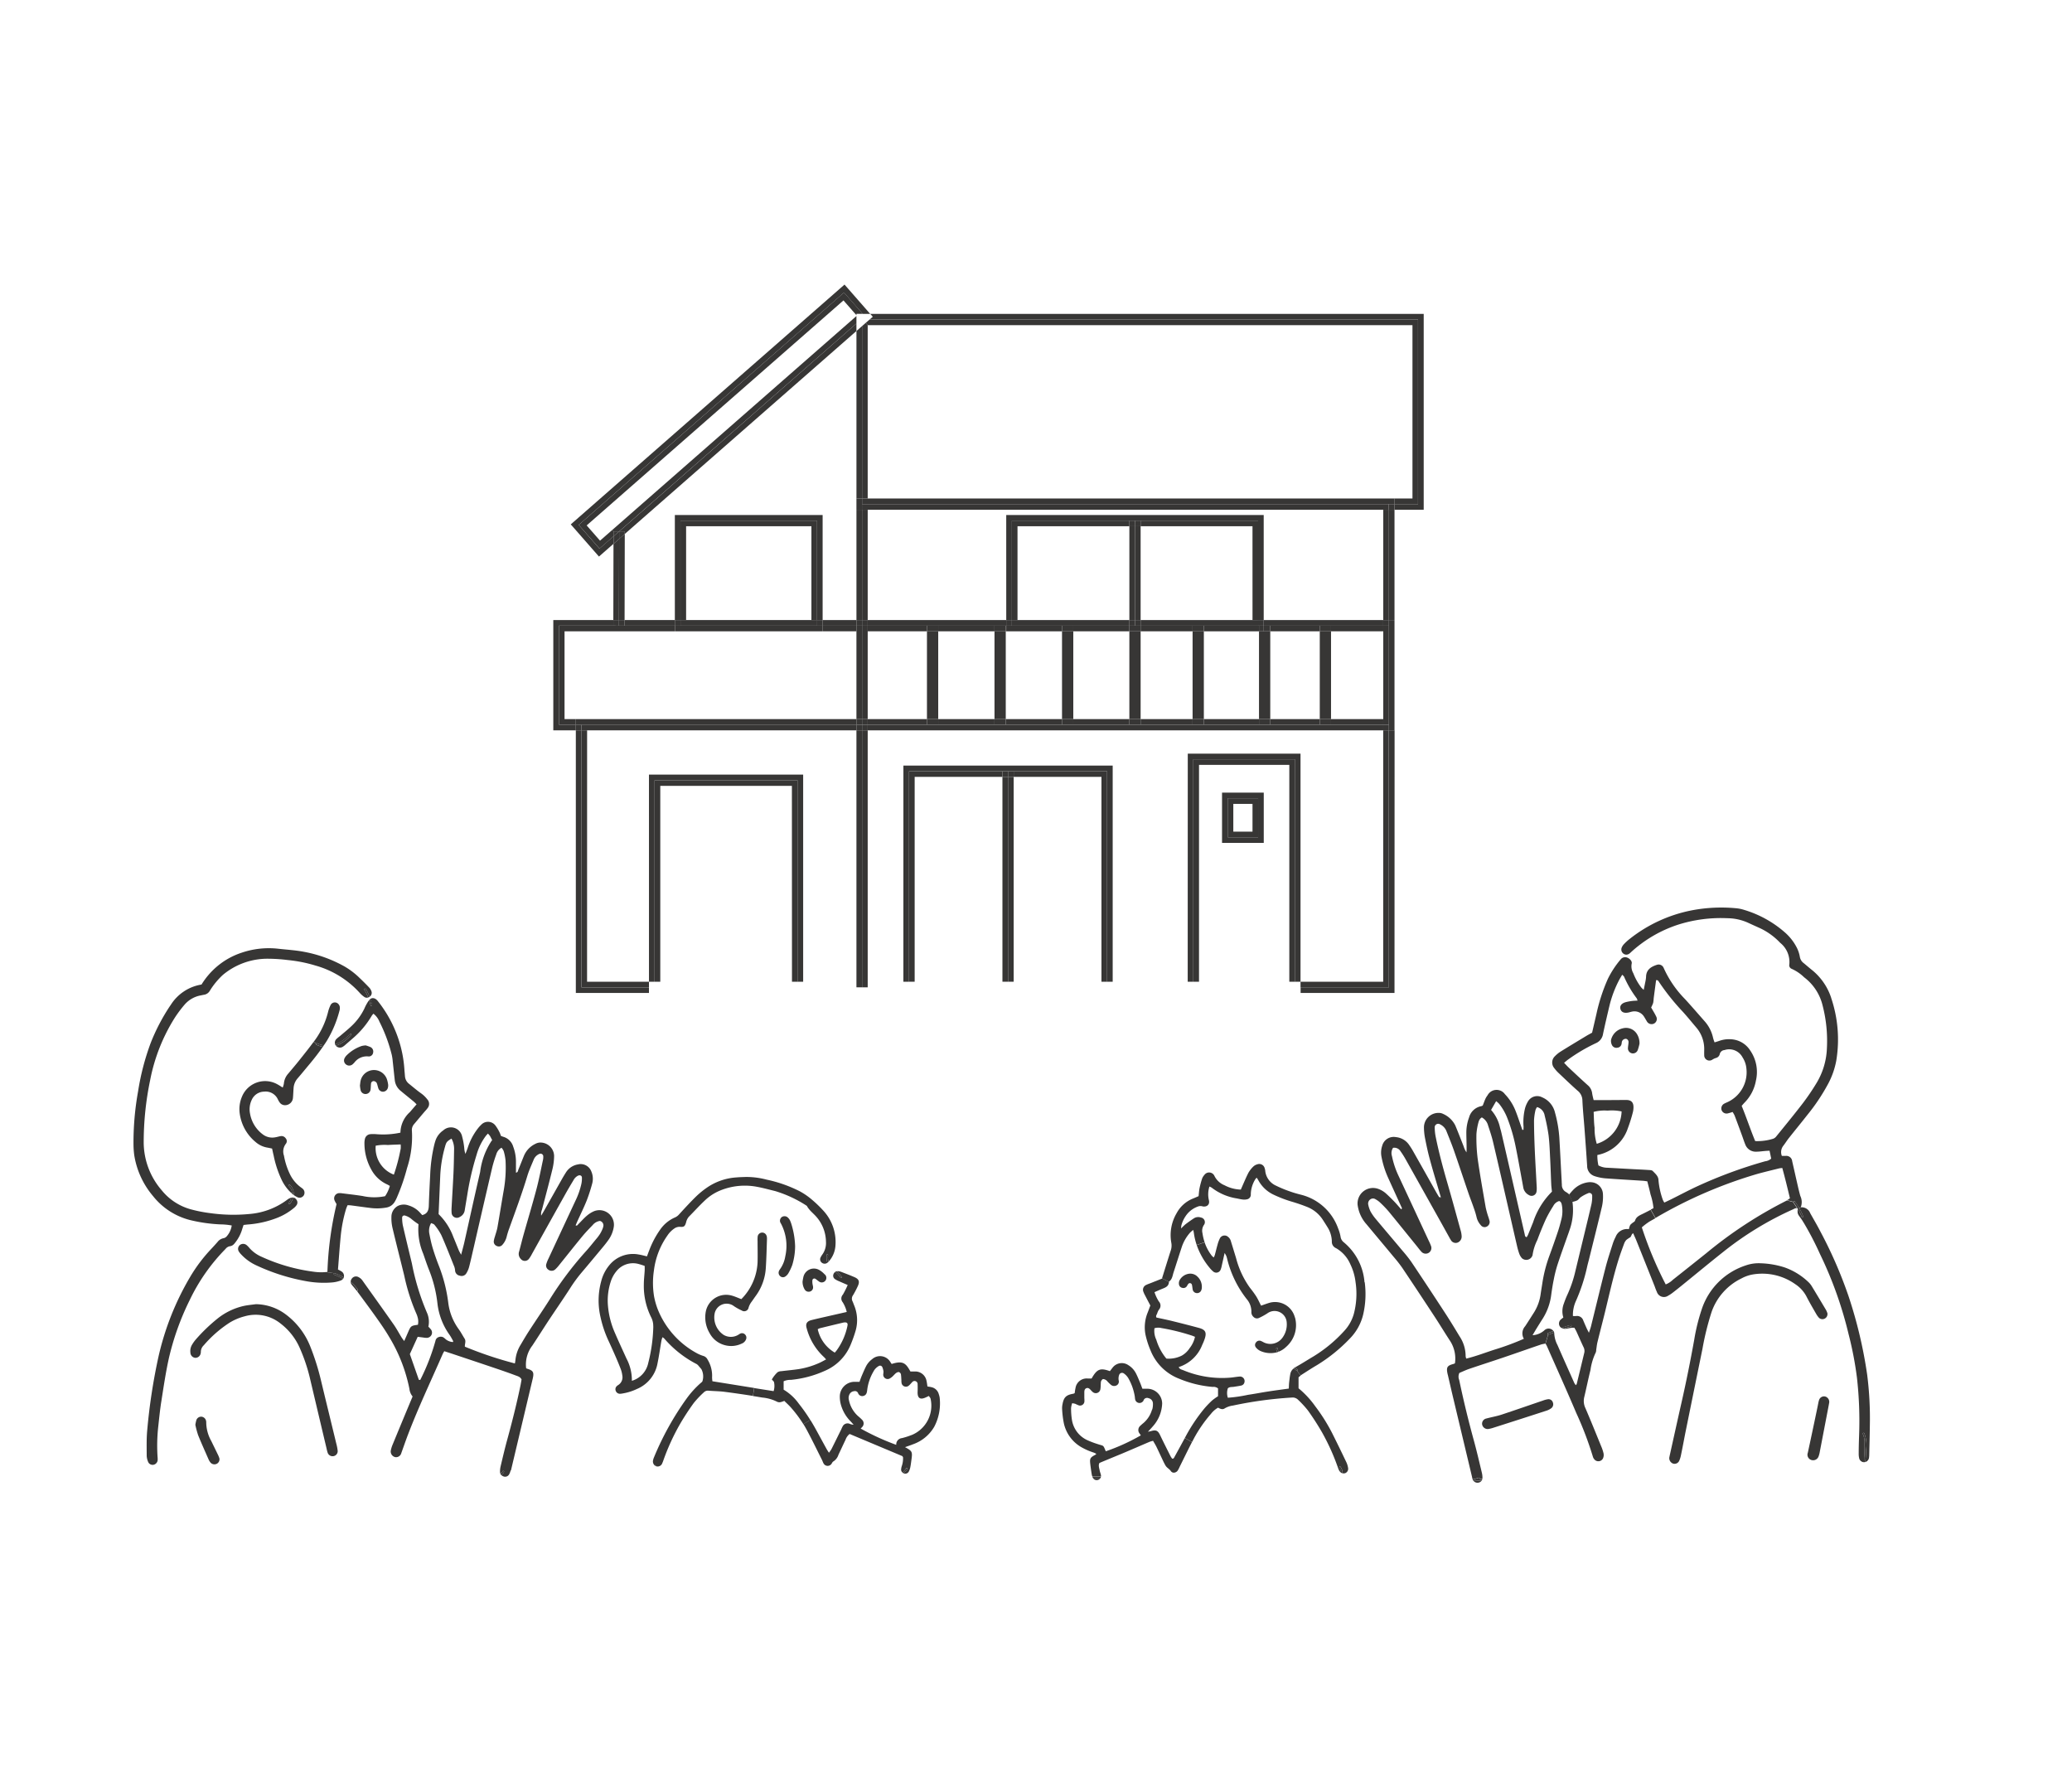 <svg xmlns="http://www.w3.org/2000/svg" xmlns:xlink="http://www.w3.org/1999/xlink" width="136" height="116" viewBox="0 0 136 116">
  <defs>
    <clipPath id="clip-path">
      <rect id="長方形_9063" data-name="長方形 9063" width="136" height="116" transform="translate(864 6127)" fill="none"/>
    </clipPath>
    <clipPath id="clip-path-2">
      <rect id="長方形_8772" data-name="長方形 8772" width="113.984" height="78.642" fill="none"/>
    </clipPath>
  </defs>
  <g id="マスクグループ_125" data-name="マスクグループ 125" transform="translate(-864 -6127)" clip-path="url(#clip-path)">
    <g id="グループ_18898" data-name="グループ 18898" transform="translate(872.751 6145.679)">
      <g id="グループ_17879" data-name="グループ 17879" transform="translate(0)" clip-path="url(#clip-path-2)">
        <path id="パス_26857" data-name="パス 26857" d="M289.133,193.842c.011-.147.013-.28.016-.32a8.21,8.21,0,0,0,.027-.916,1.358,1.358,0,0,0-.112-.622.052.052,0,0,1,.09-.053,2.115,2.115,0,0,1,.126,1.082q-.013.409-.053.816a.291.291,0,0,1-.061.011h-.034" transform="translate(-175.544 -116.545)" fill="#373635"/>
        <path id="パス_26858" data-name="パス 26858" d="M279,154.607c.234.416.477.829.694,1.254a28.817,28.817,0,0,1,1.815,4.173,29.688,29.688,0,0,1,1.231,5.185,22.556,22.556,0,0,1,.175,3.293c-.007.636-.025,1.274-.04,1.91a1.623,1.623,0,0,1-.019.258.34.34,0,0,1-.238.261q.04-.407.053-.816a2.119,2.119,0,0,0-.126-1.082.053.053,0,0,0-.091.053,1.354,1.354,0,0,1,.112.621,8.4,8.4,0,0,1-.028.916c0,.04-.005.173-.016.32a.342.342,0,0,1-.3-.228,1.223,1.223,0,0,1-.039-.341c0-.392.011-.782.025-1.173a25.3,25.3,0,0,0-.141-3.814,22.992,22.992,0,0,0-.549-2.853,25.725,25.725,0,0,0-1.879-5.261,20.308,20.308,0,0,0-1.036-2c-.07-.11-.133-.223-.21-.328-.231-.312-.235-.314-.213-.642a2.87,2.87,0,0,1,.257.525c.022.064.125.037.1-.027a3.059,3.059,0,0,0-.256-.531l.1-.058a.6.6,0,0,1,.62.387" transform="translate(-168.934 -93.656)" fill="#373635"/>
        <path id="パス_26859" data-name="パス 26859" d="M210.095,141.66l-.013.04c.005-.008.015-.016.016-.024a.074.074,0,0,0,0-.016m2.08,18.488a1.274,1.274,0,0,1-.042-.168q-.624-2.617-1.248-5.233c-.111-.464-.216-.93-.324-1.395-.009-.042-.023-.084-.032-.126-.088-.428-.022-.531.4-.643a.7.7,0,0,0,.087-.038,2.13,2.13,0,0,0-.322-1.477c-.373-.569-.723-1.153-1.1-1.721q-1.011-1.542-2.039-3.074a8.948,8.948,0,0,0-.562-.717c-.591-.714-1.188-1.423-1.779-2.135a2.354,2.354,0,0,1-.48-.818,2.514,2.514,0,0,1-.107-.463,1.016,1.016,0,0,1,1.313-1.059,1.541,1.541,0,0,1,.525.294c.193.174.38.357.561.544.16.165.308.344.463.519.087-.068.024-.13,0-.184-.287-.633-.576-1.263-.864-1.9A6.051,6.051,0,0,1,206.2,139a1.406,1.406,0,0,1,.043-.728.78.78,0,0,1,.9-.575,1.175,1.175,0,0,1,.844.477,5.067,5.067,0,0,1,.323.514q.737,1.3,1.47,2.609c.064.113.13.226.2.333.015.021.073.011.11.017a.048.048,0,0,0,.006.015l0-.011c-.244-.832-.5-1.661-.726-2.5-.123-.445-.218-.9-.308-1.353a3.889,3.889,0,0,1-.077-.732.953.953,0,0,1,.97-.959.616.616,0,0,1,.292.068,1.628,1.628,0,0,1,.8.765c.188.454.366.912.545,1.369a1.393,1.393,0,0,0,.187.39c0-.093.007-.185.005-.278,0-.334-.016-.666-.017-1a2.884,2.884,0,0,1,.181-1.02,1.022,1.022,0,0,1,.784-.732.376.376,0,0,0,.081-.028.181.181,0,0,0,.036-.027c.057-.146.11-.295.173-.438a1.215,1.215,0,0,1,.137-.221.67.67,0,0,1,1.137-.08,3.359,3.359,0,0,1,.682,1.05c.137.335.247.679.368,1.019.034.094.065.189.1.282.112,0,.063-.082.073-.126a.521.521,0,0,0,0-.129,3.821,3.821,0,0,1,.1-1.163,1.774,1.774,0,0,1,.206-.473.7.7,0,0,1,.918-.25,1.437,1.437,0,0,1,.84.99,8.258,8.258,0,0,1,.289,1.665c.057.953.1,1.907.154,2.861,0,.072.007.145.011.216a.525.525,0,0,0,.291.495,1.281,1.281,0,0,1,.186.141l.216.478a3.9,3.9,0,0,1-.2,1.9c-.034.111-.076.218-.114.327-.225.642-.458,1.279-.669,1.924a8.662,8.662,0,0,0-.242.965c-.068.325-.118.654-.164.984a3.817,3.817,0,0,1-.56,1.58c-.141.218-.278.44-.415.661-.075.121-.144.245-.253.428a1.277,1.277,0,0,0,.8-.344.392.392,0,0,1,.568.066q-.176.068-.351.138a.056.056,0,0,0,0,.1l-.173.593a1.854,1.854,0,0,0-.275.053c-.835.285-1.665.579-2.5.862-.739.251-1.483.489-2.222.74-.231.079-.453.186-.649.267a.554.554,0,0,0-.014.457q.424,2.018.971,4.005c.187.683.345,1.374.512,2.062a1.455,1.455,0,0,1,.045.343.364.364,0,0,1-.011.086l-.172.007c.026-.033.014-.091-.037-.084-.148.019-.269.1-.422.105l-.009,0a.076.076,0,0,1-.007-.015m5.834-17.029a2.2,2.2,0,0,0,.037-.948c-.021-.11-.048-.227-.178-.271a.638.638,0,0,0-.388.329,8.169,8.169,0,0,0-.489.867c-.2.447-.386.9-.558,1.365a3.188,3.188,0,0,0-.311.987.429.429,0,0,1-.69.212.891.891,0,0,1-.179-.291,4.3,4.3,0,0,1-.155-.541c-.177-.76-.349-1.522-.525-2.283-.346-1.508-.689-3.017-1.044-4.523-.086-.364-.207-.722-.326-1.079a.846.846,0,0,0-.412-.532.528.528,0,0,0-.108.089.554.554,0,0,0-.1.19,4.057,4.057,0,0,0-.145.807,11.13,11.13,0,0,0,.078,1.6c.151,1.073.344,2.141.528,3.21a5.51,5.51,0,0,0,.159.585,3.352,3.352,0,0,1,.1.331.339.339,0,0,1-.192.357.31.31,0,0,1-.39-.1,1.162,1.162,0,0,1-.266-.489,5.4,5.4,0,0,0-.2-.662c-.1-.3-.223-.6-.326-.9-.323-.944-.635-1.891-.964-2.834-.152-.436-.329-.864-.5-1.293a.83.83,0,0,0-.408-.433.23.23,0,0,0-.357.217,3.214,3.214,0,0,0,.056.56c.21,1.05.489,2.083.787,3.111s.571,2.033.852,3.05a1.583,1.583,0,0,1,.073.424.42.42,0,0,1-.28.4.361.361,0,0,1-.439-.189c-.049-.071-.089-.15-.131-.226-.19-.341-.378-.683-.569-1.024q-1.123-2.007-2.248-4.013a5.6,5.6,0,0,0-.348-.55.475.475,0,0,0-.488-.222.633.633,0,0,0-.073.54,5.694,5.694,0,0,0,.44,1.313q.991,2.125,1.977,4.25a3.013,3.013,0,0,1,.139.317.373.373,0,0,1-.129.463.378.378,0,0,1-.507-.079c-.109-.116-.2-.245-.3-.368-.611-.752-1.218-1.508-1.834-2.258a7.313,7.313,0,0,0-.54-.564,1.456,1.456,0,0,0-.312-.231.3.3,0,0,0-.329-.016.34.34,0,0,0-.158.375,1.826,1.826,0,0,0,.154.448,3.266,3.266,0,0,0,.349.495c.585.7,1.176,1.393,1.762,2.093a8.728,8.728,0,0,1,.564.714q1.112,1.658,2.2,3.33c.332.509.648,1.028.961,1.548a2.35,2.35,0,0,1,.4,1.311.616.616,0,0,0,.042.153c.648-.155,1.265-.4,1.894-.6a17.257,17.257,0,0,0,1.886-.7.7.7,0,0,1,.086-.825c.2-.305.392-.608.586-.913a3.037,3.037,0,0,0,.432-1.217c.033-.229.074-.457.108-.686a9.1,9.1,0,0,1,.448-1.764c.189-.516.373-1.033.548-1.555.1-.287.18-.58.251-.875m-.616-1.827c-.018-.174-.039-.318-.046-.461-.026-.564-.042-1.127-.071-1.69-.026-.52-.043-1.042-.106-1.557a12.363,12.363,0,0,0-.253-1.274.69.69,0,0,0-.5-.564.678.678,0,0,0-.1.183,3.693,3.693,0,0,0-.1.683c0,.65.022,1.3.049,1.95.035.794.084,1.587.124,2.382a1.512,1.512,0,0,1-.008.345.327.327,0,0,1-.5.232.7.7,0,0,1-.364-.462c-.025-.141-.051-.284-.077-.426-.146-.781-.28-1.564-.441-2.342a11.057,11.057,0,0,0-.507-1.746,3.637,3.637,0,0,0-.569-1.017,1.66,1.66,0,0,0-.194-.171l-.332.576a2.538,2.538,0,0,1,.587,1.158c.027.1.058.194.08.292q.474,2.049.942,4.1c.2.873.4,1.746.6,2.619.015.064.005.149.125.185a1.272,1.272,0,0,0,.094-.166c.111-.267.215-.536.325-.8a5.049,5.049,0,0,1,1.241-2.023" transform="translate(-124.272 -81.739)" fill="#373635"/>
        <path id="パス_26860" data-name="パス 26860" d="M224.5,199.506a.318.318,0,0,1-.048.106c-.177.007-.353.016-.531.026a.383.383,0,0,1-.062-.1l.009,0c.153-.01.275-.086.422-.105.051-.007.062.051.037.084.057,0,.115-.006.172-.007" transform="translate(-135.951 -121.113)" fill="#373635"/>
        <path id="パス_26861" data-name="パス 26861" d="M255.476,110.058a8.515,8.515,0,0,1,.334,4.111,5.248,5.248,0,0,1-.569,1.586,12.886,12.886,0,0,1-1.33,1.979c-.4.511-.816,1.016-1.219,1.526-.126.159-.23.333-.355.493a.673.673,0,0,0-.1.669c.091,0,.174,0,.256,0a.387.387,0,0,1,.423.35c.118.507.229,1.015.346,1.523.058.253.117.508.188.758a.93.93,0,0,1,.028.744l-.1.058c-.087-.147-.182-.289-.277-.432a.056.056,0,0,0-.1.015l-.417-.108a1.3,1.3,0,0,0,.183-.128c-.16-.67-.318-1.325-.5-1.984a1.447,1.447,0,0,0-.2.022c-.462.115-.926.227-1.387.351a29.712,29.712,0,0,0-6.736,2.906l-.31-.552.178-.092a4.1,4.1,0,0,0-.193-.9c-.061-.282-.137-.56-.212-.86-.092-.012-.19-.031-.288-.037-.823-.053-1.646-.1-2.469-.16a3.1,3.1,0,0,1-.677-.136.811.811,0,0,1-.165-.071.692.692,0,0,1-.35-.6c-.052-.823-.114-1.645-.175-2.469-.046-.62-.111-1.24-.138-1.861a.825.825,0,0,0-.323-.624c-.411-.364-.808-.745-1.207-1.124a2.448,2.448,0,0,1-.319-.353.568.568,0,0,1,.055-.786,1.979,1.979,0,0,1,.37-.3c.552-.344,1.111-.679,1.668-1.016.123-.075.251-.141.393-.22.094-.4.189-.812.283-1.219a11.8,11.8,0,0,1,.749-2.306,6.124,6.124,0,0,1,.855-1.3.364.364,0,0,1,.328-.126.375.375,0,0,1,.107.029c.17.071.321.244.275.4a.907.907,0,0,0,.11.622,3.674,3.674,0,0,0,.529.944,1.629,1.629,0,0,0,.154.143c.038-.2.069-.347.1-.5a2.352,2.352,0,0,0,.053-.343c.005-.477.321-.674.714-.8a.355.355,0,0,1,.436.192,6.984,6.984,0,0,0,1.41,2.063c.43.47.845.952,1.266,1.43a2.394,2.394,0,0,1,.571,1.106,2.362,2.362,0,0,0,.1.3c.128-.04.237-.071.343-.11a1.913,1.913,0,0,1,.944-.069,1.587,1.587,0,0,1,1.05.709,2.484,2.484,0,0,1,.375,1.989,2.729,2.729,0,0,1-.75,1.44c-.06.062-.113.128-.184.209.314.763.569,1.544.888,2.312a3.492,3.492,0,0,0,1.178-.154.448.448,0,0,0,.2-.147c.584-.719,1.172-1.434,1.737-2.169a15.084,15.084,0,0,0,.88-1.29,4.751,4.751,0,0,0,.712-2.339,9.272,9.272,0,0,0-.282-2.8A3.274,3.274,0,0,0,253.7,108.7a2.83,2.83,0,0,0-.819-.556.251.251,0,0,1-.153-.287,1.612,1.612,0,0,0-.6-1.42,4.38,4.38,0,0,0-1.329-.963c-.25-.112-.5-.224-.75-.341a3.353,3.353,0,0,0-1.387-.311,9.29,9.29,0,0,0-3.254.43,8.437,8.437,0,0,0-3.051,1.78,1.264,1.264,0,0,1-.129.114.353.353,0,0,1-.2.068.323.323,0,0,1-.2-.074.337.337,0,0,1-.1-.393.745.745,0,0,1,.141-.218,3.371,3.371,0,0,1,.383-.35,9.482,9.482,0,0,1,4.059-1.871,10.279,10.279,0,0,1,2.895-.143,2.427,2.427,0,0,1,.552.109,7.173,7.173,0,0,1,2.676,1.477,3.354,3.354,0,0,1,.794,1.021,2.165,2.165,0,0,1,.189.574.639.639,0,0,0,.261.428c.167.139.33.281.5.418a3.913,3.913,0,0,1,1.3,1.863M251.538,120.6c-.034-.164-.068-.33-.107-.517-.1.005-.188.007-.271.015-.2.016-.4.048-.6.048a.728.728,0,0,1-.719-.464c-.084-.2-.147-.408-.222-.61-.159-.434-.319-.867-.483-1.3a1.692,1.692,0,0,0-.133-.233,2.927,2.927,0,0,1-.3.09.345.345,0,0,1-.422-.215.355.355,0,0,1,.2-.433c.062-.037.131-.06.2-.093a2.152,2.152,0,0,0,1.23-2.2,1.6,1.6,0,0,0-.252-.73.991.991,0,0,0-1.189-.481.34.34,0,0,0-.308.262.344.344,0,0,1-.264.26.971.971,0,0,0-.231.112.341.341,0,0,1-.525-.3c-.006-.144,0-.289,0-.433a2.163,2.163,0,0,0-.5-1.357c-.3-.351-.591-.714-.9-1.054A15.228,15.228,0,0,1,244.17,109c-.039-.06-.07-.13-.187-.11-.052.393-.106.792-.158,1.191a2.205,2.205,0,0,1-.034.3,2.246,2.246,0,0,1-.133.3c.112.2.23.379.321.574a.342.342,0,0,1-.137.485.356.356,0,0,1-.477-.171c-.057-.084-.1-.174-.158-.26a.74.74,0,0,0-.818-.354c-.071.013-.138.039-.209.054-.288.062-.475-.016-.535-.221s.064-.38.345-.456a3.165,3.165,0,0,1,.424-.079c.109-.015.221-.015.35-.023a.655.655,0,0,0-.051-.146,6.886,6.886,0,0,1-.83-1.42c-.019-.044-.07-.075-.124-.133-.086.152-.165.272-.228.4a7.374,7.374,0,0,0-.595,1.579c-.15.633-.3,1.266-.434,1.9a.786.786,0,0,1-.477.617,11.243,11.243,0,0,0-1.792,1.054c-.092.063-.175.139-.289.232.115.118.209.225.312.321.412.385.822.772,1.243,1.149a.816.816,0,0,1,.285.516c.021.152.061.3.1.462h.547c.535,0,1.07-.007,1.6-.008.321,0,.474.158.468.485a1.336,1.336,0,0,1-.046.342,10.061,10.061,0,0,1-.325,1.032,2.633,2.633,0,0,1-2,1.752,2.936,2.936,0,0,0,.069.682,1.231,1.231,0,0,0,.592.154l1.645.091c.346.018.693.033,1.039.056.1.006.23.006.289.066.166.172.375.338.378.607a5.129,5.129,0,0,0,.277,1.266,1.2,1.2,0,0,0,.106.2c.161-.077.3-.143.445-.212.57-.284,1.131-.584,1.707-.851a30.172,30.172,0,0,1,4.469-1.648.719.719,0,0,0,.4-.179m-11.456-.967a2.293,2.293,0,0,0,1.631-2.125,3.119,3.119,0,0,0-.922-.053,2.751,2.751,0,0,0-.913.083c.019.355.016.7.062,1.044a3.341,3.341,0,0,0,.143,1.05" transform="translate(-144.033 -63.232)" fill="#373635"/>
        <path id="パス_26862" data-name="パス 26862" d="M281.258,186.244c-.006.035-.018.106-.031.176q-.293,1.531-.588,3.061a1.654,1.654,0,0,1-.077.292.381.381,0,0,1-.5.223.359.359,0,0,1-.207-.46q.274-1.268.54-2.54c.051-.24.1-.48.148-.721a1.415,1.415,0,0,1,.053-.209.34.34,0,0,1,.415-.223.366.366,0,0,1,.248.4" transform="translate(-169.947 -112.855)" fill="#373635"/>
        <path id="パス_26863" data-name="パス 26863" d="M267.106,166.815a.333.333,0,0,1-.144.376.329.329,0,0,1-.4-.038,1.507,1.507,0,0,1-.2-.284c-.208-.364-.422-.726-.613-1.1a2.176,2.176,0,0,0-.747-.826,3.74,3.74,0,0,0-2.888-.617,2.507,2.507,0,0,0-.646.244,3.856,3.856,0,0,0-1.961,2.216,18.267,18.267,0,0,0-.593,2.4q-.551,2.7-1.1,5.4c-.105.525-.2,1.051-.31,1.575a1.719,1.719,0,0,1-.114.372.336.336,0,0,1-.395.191.38.38,0,0,1-.259-.394c.011-.054.027-.138.047-.223.248-1.116.493-2.231.745-3.344.315-1.383.593-2.772.844-4.167a12.793,12.793,0,0,1,.513-2.06,4.511,4.511,0,0,1,2.866-2.821,2.561,2.561,0,0,1,.983-.142,5.7,5.7,0,0,1,1.576.273,4.372,4.372,0,0,1,1.543.946,1.335,1.335,0,0,1,.243.3c.309.506.612,1.016.916,1.525a.979.979,0,0,1,.089.2" transform="translate(-155.92 -99.334)" fill="#373635"/>
        <path id="パス_26864" data-name="パス 26864" d="M278.13,154.2c.023.064-.079.092-.1.027a2.907,2.907,0,0,0-.258-.526.018.018,0,0,0,0-.008.025.025,0,0,0-.009,0c-.081-.135-.17-.268-.257-.4a.05.05,0,0,1-.009-.038.056.056,0,0,1,.1-.015c.1.143.19.285.276.432a3.04,3.04,0,0,1,.256.531" transform="translate(-168.524 -93.044)" fill="#373635"/>
        <path id="パス_26865" data-name="パス 26865" d="M252.586,151.723c-.118-.058-.213.017-.315.062a21.249,21.249,0,0,0-4.546,2.77c-.93.737-1.844,1.494-2.766,2.242-.191.154-.383.307-.578.457a2.125,2.125,0,0,1-.29.191.489.489,0,0,1-.747-.256c-.056-.117-.1-.242-.143-.363q-.6-1.51-1.208-3.022c-.059-.146-.129-.289-.2-.457-.127.064-.112.208-.2.27a2.032,2.032,0,0,0-.249.169.749.749,0,0,0-.151.258c-.121.325-.24.651-.345.982-.378,1.2-.643,2.433-.944,3.654-.149.6-.308,1.205-.455,1.81-.041.167-.056.34-.084.51a.471.471,0,0,1-.027.169,3.849,3.849,0,0,0-.349,1.156c-.148.589-.267,1.185-.408,1.776a1.075,1.075,0,0,0,.07.713c.361.836.7,1.682,1.045,2.526a2.649,2.649,0,0,1,.15.452.556.556,0,0,1-.02.295.339.339,0,0,1-.595.086.44.44,0,0,1-.081-.151,22.461,22.461,0,0,0-1.094-2.877c-.626-1.478-1.288-2.941-1.936-4.41a1.424,1.424,0,0,0-.081-.137l.173-.593a.045.045,0,0,0,.028,0q.182-.073.364-.143a.348.348,0,0,1,.008.075,1.846,1.846,0,0,0,.21.745c.363.835.737,1.665,1.108,2.5a.79.79,0,0,0,.1.138.366.366,0,0,0,.057-.084q.253-1.031.5-2.062a.553.553,0,0,0-.065-.374c-.153-.328-.3-.659-.447-.988-.04-.089-.093-.173-.142-.262-.09,0-.161,0-.232.012-.114.016-.227.046-.342.057a.493.493,0,0,1-.113,0,1.662,1.662,0,0,1,.452-.135c.068-.006.068-.112,0-.106a2.315,2.315,0,0,0-.529.163l-.076.027a.32.32,0,0,1-.136-.142.353.353,0,0,1,.1-.428,1.5,1.5,0,0,1,.151-.118,1.39,1.39,0,0,1,.035-.919,6.2,6.2,0,0,1,.239-.6,7.942,7.942,0,0,0,.513-1.515c.2-.829.4-1.657.6-2.485.156-.646.315-1.291.462-1.939a2.325,2.325,0,0,0,.044-.515.185.185,0,0,0-.268-.185,2.5,2.5,0,0,0-.455.24c-.1.061-.161.172-.258.228a1.349,1.349,0,0,1-.325.1l-.216-.478c.09-.1.17-.2.258-.291a1.663,1.663,0,0,1,1.023-.521.887.887,0,0,1,.2,0,.811.811,0,0,1,.748.789,2.984,2.984,0,0,1-.068.817c-.271,1.155-.564,2.3-.847,3.455-.039.154-.082.307-.118.462a11.691,11.691,0,0,1-.738,2.265,2.21,2.21,0,0,0-.2.993,1.767,1.767,0,0,0,.212,0,.427.427,0,0,1,.47.3c.074.173.148.345.225.517.035.076.076.15.143.282.056-.172.1-.286.131-.4.32-1.292.629-2.586.959-3.874.136-.532.311-1.053.477-1.577a2.927,2.927,0,0,1,.185-.439.8.8,0,0,1,.872-.51,1.038,1.038,0,0,1,.092-.282,1.177,1.177,0,0,1,.228-.186c.033-.026.074-.057.084-.093.076-.254.293-.342.5-.443.175-.084.347-.174.523-.265l.31.552q-.195.108-.388.218a4.4,4.4,0,0,0-.5.38,25.01,25.01,0,0,0,1.568,3.745,1.4,1.4,0,0,0,.463-.3q1.107-.875,2.207-1.755a28.106,28.106,0,0,1,5.289-3.457l.417.108a.05.05,0,0,0,.009.038c.088.132.176.265.257.4" transform="translate(-143.346 -91.08)" fill="#373635"/>
        <path id="パス_26866" data-name="パス 26866" d="M248.64,124.572a1.135,1.135,0,0,1,.21.7,3.38,3.38,0,0,1-.112.407.338.338,0,0,1-.375.225.334.334,0,0,1-.268-.382c.006-.115.032-.228.035-.342a.22.22,0,0,0-.155-.23.276.276,0,0,0-.274.166c-.019.054-.016.114-.029.17a.3.3,0,0,1-.265.247.324.324,0,0,1-.364-.172.625.625,0,0,1-.063-.327,1.016,1.016,0,0,1,.781-.775.832.832,0,0,1,.88.316" transform="translate(-149.989 -75.444)" fill="#373635"/>
        <path id="パス_26867" data-name="パス 26867" d="M239.345,173.9c.068-.006.068.1,0,.106a1.667,1.667,0,0,0-.452.135.412.412,0,0,1-.153-.051l.076-.027a2.293,2.293,0,0,1,.529-.163" transform="translate(-144.987 -105.608)" fill="#373635"/>
        <path id="パス_26868" data-name="パス 26868" d="M236.82,174.993q-.182.07-.364.143a.049.049,0,0,1-.028,0,.056.056,0,0,1,0-.1c.116-.046.233-.093.35-.138a.3.3,0,0,1,.041.1" transform="translate(-143.561 -106.214)" fill="#373635"/>
        <path id="パス_26869" data-name="パス 26869" d="M230.063,186.489a.325.325,0,0,1-.08.395,1.034,1.034,0,0,1-.3.161q-1.794.583-3.59,1.155a2.442,2.442,0,0,1-.262.059.37.37,0,0,1-.4-.305.348.348,0,0,1,.276-.385c.335-.091.679-.148,1.006-.256.907-.3,1.806-.614,2.708-.921a1.552,1.552,0,0,1,.333-.088.294.294,0,0,1,.313.186" transform="translate(-136.9 -113.141)" fill="#373635"/>
        <path id="パス_26870" data-name="パス 26870" d="M224.021,199.923c.177-.009.353-.018.531-.026a.324.324,0,0,1-.226.139.327.327,0,0,1-.305-.113" transform="translate(-136.048 -121.397)" fill="#373635"/>
        <path id="パス_26871" data-name="パス 26871" d="M15.509,114.1a2.725,2.725,0,0,0-.255-.51c-.037-.057-.128,0-.091.053a2.677,2.677,0,0,1,.252.506.274.274,0,0,1-.258-.038,1.638,1.638,0,0,1-.291-.257,6.146,6.146,0,0,0-2.911-1.8,9.289,9.289,0,0,0-1.824-.362,10.681,10.681,0,0,0-1.383-.086,4.569,4.569,0,0,0-2.873,1.064,4.943,4.943,0,0,0-.849,1.032.533.533,0,0,1-.368.266c-.072.011-.143.027-.213.042a1.838,1.838,0,0,0-1.076.605,8.389,8.389,0,0,0-.625.829,11.894,11.894,0,0,0-1.639,4.13,20.008,20.008,0,0,0-.424,4.092A4.829,4.829,0,0,0,1.86,126.8a3.724,3.724,0,0,0,2.014,1.281,9.012,9.012,0,0,0,1.191.226,10.935,10.935,0,0,0,2.554.054,4.779,4.779,0,0,0,2.481-.935.73.73,0,0,1,.266-.135l.011,0a1.234,1.234,0,0,1-.174.338c-.04.056.051.108.091.053a1.3,1.3,0,0,0,.2-.4.3.3,0,0,1,.214.142.3.3,0,0,1,0,.365.909.909,0,0,1-.178.186,4.013,4.013,0,0,1-1.039.62,6.627,6.627,0,0,1-1.936.452c-.1.007-.2.021-.319.034-.031.094-.064.187-.091.281a2.631,2.631,0,0,1-.458.879,1,1,0,0,1-.109.123.408.408,0,0,1-.241.113.461.461,0,0,0-.285.178A12.386,12.386,0,0,0,3.7,134.012a17.407,17.407,0,0,0-1.379,3.872c-.2.917-.337,1.849-.483,2.777-.087.543-.139,1.09-.2,1.636a11.347,11.347,0,0,0-.048,1.994,1.582,1.582,0,0,1,.008.215.342.342,0,0,1-.258.312.309.309,0,0,1-.224-.029.285.285,0,0,1-.138-.145,1.117,1.117,0,0,1-.1-.416c0-.549-.018-1.1.032-1.647a38.312,38.312,0,0,1,.748-4.885,18.137,18.137,0,0,1,2.079-5.218,10.279,10.279,0,0,1,1.384-1.832q.207-.221.408-.45a.642.642,0,0,1,.395-.246.376.376,0,0,0,.185-.1,1.371,1.371,0,0,0,.35-.735,4.262,4.262,0,0,0-.756-.072,10.34,10.34,0,0,1-1.887-.262,4.508,4.508,0,0,1-2.519-1.592,5.471,5.471,0,0,1-1.236-2.685,5.839,5.839,0,0,1-.049-.648,18.872,18.872,0,0,1,.3-3.54,16.3,16.3,0,0,1,.829-3.184A12.888,12.888,0,0,1,2.4,114.718c.016-.024.034-.046.051-.071A2.935,2.935,0,0,1,4.476,113.3,4.954,4.954,0,0,1,5.5,112.108a4.836,4.836,0,0,1,1.617-.9,5.544,5.544,0,0,1,2.395-.258c.561.064,1.126.094,1.679.2a8.691,8.691,0,0,1,2.642.947,4.96,4.96,0,0,1,1,.753c.22.209.436.423.645.644a.679.679,0,0,1,.153.255.3.3,0,0,1-.115.347.079.079,0,0,1-.013.009" transform="translate(0 -67.357)" fill="#373635"/>
        <path id="パス_26872" data-name="パス 26872" d="M46.816,162.8a.89.89,0,0,1-.108.278.3.3,0,0,1-.344.121.409.409,0,0,1-.166-.1.457.457,0,0,0,.184-.189c.029-.061-.061-.114-.091-.053a.359.359,0,0,1-.152.149.247.247,0,0,1-.016-.084,1.416,1.416,0,0,1,.036-.386c.137-.576.271-1.154.428-1.726.325-1.185.626-2.376.876-3.58.03-.14.051-.282.072-.4-.094-.185-.261-.215-.4-.269-.42-.158-.843-.305-1.268-.449-.972-.329-1.945-.653-2.917-.979l-.489-.159c-.047.083-.078.131-.1.181-.764,1.75-1.584,3.474-2.267,5.258-.15.39-.286.787-.428,1.181-.011.027-.018.056-.029.082a.351.351,0,0,1-.4.25.378.378,0,0,1-.286-.426,1.98,1.98,0,0,1,.128-.412q.553-1.344,1.113-2.685c.061-.146.123-.291.191-.456a.933.933,0,0,1-.209-.5,10.537,10.537,0,0,0-1.334-3.417c-.256-.436-.547-.853-.84-1.266-.418-.59-.851-1.169-1.28-1.752l0,0c.041.02.1-.024.068-.072a2.023,2.023,0,0,0-.465-.509h0a.309.309,0,0,1,.07-.22.335.335,0,0,1,.424-.108.835.835,0,0,1,.178.12.765.765,0,0,1,.111.133c.679.954,1.362,1.906,2.035,2.866.19.272.346.568.52.851.043.071.1.135.17.236.1-.221.177-.4.258-.588.179-.408.191-.418.643-.481a.984.984,0,0,0-.022-.5,1.41,1.41,0,0,0-.088-.246,12.877,12.877,0,0,1-.786-2.475c-.254-1.039-.522-2.076-.768-3.116a2.817,2.817,0,0,1-.076-.729.818.818,0,0,1,.419-.732.893.893,0,0,1,.7-.037,1.634,1.634,0,0,1,.732.448l.172.188c.341-.084.422-.315.432-.617.021-.666.055-1.331.089-1.995a10.218,10.218,0,0,1,.253-1.933,3.613,3.613,0,0,1,.106-.376,1.326,1.326,0,0,1,.5-.639.747.747,0,0,1,1.238.4,4.755,4.755,0,0,1,.141.764,1.275,1.275,0,0,0,.078.379c.049-.13.1-.258.146-.389a4.116,4.116,0,0,1,.631-1.23,2.1,2.1,0,0,1,.258-.293.609.609,0,0,1,.949.073,2.725,2.725,0,0,1,.264.445,1.387,1.387,0,0,1,.075.208,1.589,1.589,0,0,0,.161.064.95.95,0,0,1,.65.646,2.816,2.816,0,0,1,.181,1.019c0,.229,0,.458,0,.69.137-.021.128-.129.158-.2.129-.306.246-.617.374-.924a1.519,1.519,0,0,1,.736-.765.735.735,0,0,1,.286-.088.9.9,0,0,1,.95.866,3.866,3.866,0,0,1-.114.9c-.216.886-.453,1.765-.683,2.646a.728.728,0,0,0-.052.385c.081-.136.139-.231.194-.328q.587-1.038,1.173-2.078c.086-.151.176-.3.269-.445a1.145,1.145,0,0,1,.774-.51.747.747,0,0,1,.881.458,1.208,1.208,0,0,1,.055.809,10.757,10.757,0,0,1-.361,1.111c-.177.442-.389.871-.587,1.305-.047.1-.091.208-.138.318.111.044.137-.04.179-.081.186-.183.357-.381.554-.549a1.84,1.84,0,0,1,.474-.3.954.954,0,0,1,1.294,1.056,1.992,1.992,0,0,1-.325.8q-.163.23-.343.448c-.49.59-.979,1.18-1.475,1.764a9.562,9.562,0,0,0-.737,1.018c-.446.693-.918,1.371-1.373,2.058-.366.555-.72,1.12-1.087,1.674a2.042,2.042,0,0,0-.409,1.48.152.152,0,0,0,.051.034c.412.122.482.23.382.661-.2.845-.4,1.687-.6,2.531q-.416,1.751-.831,3.5m6.044-15.969a.3.3,0,0,0-.2-.418.752.752,0,0,0-.479.274c-.231.24-.464.478-.675.734-.515.625-1.016,1.261-1.525,1.891a2.2,2.2,0,0,1-.262.288.355.355,0,0,1-.443.016.327.327,0,0,1-.135-.381,2.279,2.279,0,0,1,.146-.361q.878-1.887,1.759-3.774a5.022,5.022,0,0,0,.4-1.144,1.692,1.692,0,0,0,.03-.385c0-.133-.126-.186-.254-.129a.686.686,0,0,0-.3.3c-.187.31-.371.62-.547.936q-1.091,1.95-2.176,3.9a1.963,1.963,0,0,1-.206.33.336.336,0,0,1-.529,0,.47.47,0,0,1-.111-.482c.1-.363.186-.728.288-1.09.282-1,.584-2,.849-3,.171-.642.295-1.3.435-1.945a.9.9,0,0,0,.011-.258.183.183,0,0,0-.234-.126.688.688,0,0,0-.391.386c-.143.346-.3.689-.412,1.048-.355,1.178-.785,2.328-1.2,3.484a5.045,5.045,0,0,0-.165.537,1.236,1.236,0,0,1-.286.528.3.3,0,0,1-.358.069.308.308,0,0,1-.2-.306,1.444,1.444,0,0,1,.069-.292c.058-.209.135-.414.173-.626.146-.825.276-1.654.421-2.48a8.573,8.573,0,0,0,.111-1.9,3.142,3.142,0,0,0-.126-.635.807.807,0,0,0-.14-.211.731.731,0,0,0-.348.45,8.393,8.393,0,0,0-.256.827q-.617,2.639-1.222,5.281c-.1.423-.19.846-.3,1.266a1.543,1.543,0,0,1-.19.432.358.358,0,0,1-.422.141.363.363,0,0,1-.307-.321,1.018,1.018,0,0,0-.048-.253c-.281-.7-.552-1.4-.856-2.086a3.728,3.728,0,0,0-.456-.682c-.042-.056-.138-.072-.214-.109a1,1,0,0,0-.116.7c.06.311.126.624.216.928.112.373.241.743.381,1.106a10.018,10.018,0,0,1,.646,2.514,3.711,3.711,0,0,0,.682,1.713c.041.06.083.118.121.179.091.148.176.3.268.445.108.173,0,.362.018.527a24.958,24.958,0,0,0,3.28,1.1,1.819,1.819,0,0,0,.035-.2,2.327,2.327,0,0,1,.341-1.019c.183-.312.366-.624.564-.928.44-.68.9-1.348,1.333-2.031a22.325,22.325,0,0,1,2.364-3.155c.244-.266.467-.553.7-.833a2.738,2.738,0,0,0,.26-.348,2.2,2.2,0,0,0,.2-.432m-7.278-5.692c-.059-.114-.1-.207-.152-.293a1.322,1.322,0,0,0-.136-.157c-.058.066-.1.107-.134.151a3.726,3.726,0,0,0-.608,1.239,18.233,18.233,0,0,0-.609,2.617c-.056.343-.115.685-.17,1.028a.569.569,0,0,1-.322.435.345.345,0,0,1-.54-.277,2.39,2.39,0,0,1,0-.348c.04-.75.088-1.5.123-2.253.022-.505.031-1.012.039-1.518a1.381,1.381,0,0,0-.169-.743c-.307.187-.341.224-.426.535A8.288,8.288,0,0,0,42.2,143.4c-.037.852-.072,1.7-.11,2.578a4.021,4.021,0,0,1,.967,1.5c.124.292.239.589.361.883.032.076.078.147.151.284.077-.3.144-.537.2-.774.349-1.552.687-3.106,1.047-4.655a4.763,4.763,0,0,1,.767-2.073m-2.557,13.232c.016-.036.027-.052.024-.058-.077-.137-.148-.28-.238-.409a4.407,4.407,0,0,1-.8-2.08,8.381,8.381,0,0,0-.564-2.22c-.132-.337-.246-.68-.364-1.022a4.094,4.094,0,0,1-.313-1.945,5.058,5.058,0,0,1-.44-.322,1.142,1.142,0,0,0-.452-.248.141.141,0,0,0-.183.132,2.589,2.589,0,0,0,.046.514c.191.831.392,1.659.592,2.487a15.75,15.75,0,0,0,.984,3.227,1.488,1.488,0,0,1,.1.936,1.648,1.648,0,0,1,.176.191.34.34,0,0,1-.1.488.37.37,0,0,1-.164.053,1.254,1.254,0,0,1-.258-.024c-.112-.013-.223-.028-.354-.045-.181.4-.353.776-.516,1.135l.591,1.687.091.011a13.893,13.893,0,0,0,1-2.57.315.315,0,0,1,.2-.24.373.373,0,0,1,.319.013,1.471,1.471,0,0,1,.166.137.841.841,0,0,0,.462.171" transform="translate(-22.052 -84.965)" fill="#373635"/>
        <path id="パス_26873" data-name="パス 26873" d="M34.729,119.922a3.072,3.072,0,0,1,.273-.493c.008-.011.017-.023.026-.034.039.118.072.238.1.361a.053.053,0,0,0,.1-.027c-.036-.14-.074-.278-.119-.412.146-.1.318-.058.467.109a8.079,8.079,0,0,1,1.644,3.542,8.194,8.194,0,0,1,.131,1.076c.014.115.02.231.031.346a.691.691,0,0,0,.253.487c.26.208.512.426.781.619a1.887,1.887,0,0,1,.436.417.434.434,0,0,1,.022.56c-.072.106-.17.2-.253.3-.215.253-.428.509-.643.763a.575.575,0,0,0-.14.445,6.611,6.611,0,0,1-.32,2.438,13.116,13.116,0,0,1-.647,1.886,2.275,2.275,0,0,1-.175.348.816.816,0,0,1-.221.231.808.808,0,0,1-.3.123,3.421,3.421,0,0,1-1.081.026c-.417-.05-.832-.111-1.248-.165-.07-.009-.141-.009-.228-.016a2.539,2.539,0,0,0-.1.241,9.343,9.343,0,0,0-.353,1.785c-.072.732-.121,1.468-.18,2.2a1.939,1.939,0,0,1,.243.132.348.348,0,0,1,.138.386,5.561,5.561,0,0,0-.6-.28.042.042,0,0,0-.037,0l-.537-.073.1-.012a22.23,22.23,0,0,1,.6-4.45,1.507,1.507,0,0,1-.128-.234.343.343,0,0,1,.327-.484.654.654,0,0,1,.13.007c.459.059.919.108,1.376.181a3.538,3.538,0,0,0,1.48.012,2.268,2.268,0,0,0,.312-.675c-.066-.036-.121-.071-.183-.1a2.229,2.229,0,0,1-1.028-.961,3.534,3.534,0,0,1-.456-1.745,1.121,1.121,0,0,1,.027-.258.4.4,0,0,1,.355-.331,2.3,2.3,0,0,1,.39,0,5.415,5.415,0,0,0,1.59-.1,1.85,1.85,0,0,1,.619-1.347c.14-.165.283-.328.441-.512-.065-.064-.12-.124-.183-.178-.29-.24-.584-.474-.871-.714a1.047,1.047,0,0,1-.379-.71c-.046-.4-.086-.805-.131-1.207a3.371,3.371,0,0,0-.062-.428,10.25,10.25,0,0,0-.814-2.192,1.226,1.226,0,0,0-.393-.52,1.233,1.233,0,0,0-.112.139,5.849,5.849,0,0,1-1.285,1.517c-.141.124-.283.248-.426.37a1.2,1.2,0,0,1-.17.134.351.351,0,0,1-.471-.056l0,0a2.353,2.353,0,0,0,1-.707c.044-.051-.029-.126-.074-.074a2.273,2.273,0,0,1-.975.689.337.337,0,0,1,.107-.371c.071-.071.158-.127.234-.193.253-.216.513-.425.753-.655a3.87,3.87,0,0,0,.837-1.153m2.37,9.257a1.536,1.536,0,0,0,0-.316c-.3.013-.568.019-.838.037a3.059,3.059,0,0,0-.8.046,1.862,1.862,0,0,0,1.192,1.9,11.762,11.762,0,0,0,.44-1.665" transform="translate(-19.552 -72.428)" fill="#373635"/>
        <path id="パス_26874" data-name="パス 26874" d="M34.782,125.275a2.354,2.354,0,0,1-1,.707.347.347,0,0,1-.054-.092,2.276,2.276,0,0,0,.975-.689c.044-.052.118.023.074.074" transform="translate(-20.486 -76.024)" fill="#373635"/>
        <path id="パス_26875" data-name="パス 26875" d="M61.49,198.312c.029-.061.12-.008.091.053a.455.455,0,0,1-.183.188.238.238,0,0,1-.059-.093.357.357,0,0,0,.152-.149" transform="translate(-37.251 -120.418)" fill="#373635"/>
        <path id="パス_26876" data-name="パス 26876" d="M30.377,122.667a.055.055,0,0,0-.071.021l-.159-.119c.04-.053.079-.108.118-.161a5.358,5.358,0,0,0,.816-1.762,2.255,2.255,0,0,1,.173-.487.312.312,0,0,1,.512-.073.367.367,0,0,1,.094.187.616.616,0,0,1-.021.256A7.457,7.457,0,0,1,31,122.52q-.091.143-.188.282a1.591,1.591,0,0,1-.438-.134" transform="translate(-18.308 -72.866)" fill="#373635"/>
        <path id="パス_26877" data-name="パス 26877" d="M34.16,165.51a.288.288,0,0,1-.049.091,5.472,5.472,0,0,0-.578-.269.058.058,0,0,1-.009-.1.042.042,0,0,1,.037,0,5.617,5.617,0,0,1,.6.28" transform="translate(-20.343 -100.342)" fill="#373635"/>
        <path id="パス_26878" data-name="パス 26878" d="M23.815,162.264a.058.058,0,0,0,.009.1,5.625,5.625,0,0,1,.578.269.35.35,0,0,1-.155.113,2.116,2.116,0,0,1-.59.129,6.474,6.474,0,0,1-1.727-.094,13.2,13.2,0,0,1-3.215-1.026,3.146,3.146,0,0,1-1.012-.732,1.071,1.071,0,0,1-.135-.169.328.328,0,0,1,.055-.432l.023-.019a.354.354,0,0,1,.418.014,1.267,1.267,0,0,1,.183.185,2.256,2.256,0,0,0,.8.583,11.8,11.8,0,0,0,3.4.981,3.482,3.482,0,0,0,.827.026Z" transform="translate(-10.635 -97.376)" fill="#373635"/>
        <path id="パス_26879" data-name="パス 26879" d="M30.983,127.039a1.736,1.736,0,0,1-.428-.137.044.044,0,0,1-.018-.07.055.055,0,0,1,.071-.021,1.606,1.606,0,0,0,.438.134l-.063.094" transform="translate(-18.539 -77.009)" fill="#373635"/>
        <path id="パス_26880" data-name="パス 26880" d="M21.947,136.665a.321.321,0,0,1-.387.11,1.663,1.663,0,0,1-.263-.155.827.827,0,0,0-.237-.657c-.046-.051-.121.024-.074.074a.724.724,0,0,1,.21.5,2.863,2.863,0,0,1-.657-.849,6.848,6.848,0,0,1-.551-1.639c-.038-.153-.069-.308-.106-.474-.1-.022-.2-.044-.3-.062a1.572,1.572,0,0,1-.776-.363,2.931,2.931,0,0,1-1.05-1.887,2.1,2.1,0,0,1,.151-1.1,1.642,1.642,0,0,1,2.321-.807c.113.06.22.133.351.213a1.235,1.235,0,0,0,.077-.259,1.124,1.124,0,0,1,.291-.661c.269-.322.542-.641.8-.969.291-.366.584-.732.86-1.109l.159.119a.044.044,0,0,0,.018.07,1.732,1.732,0,0,0,.428.137c-.278.4-.575.781-.888,1.154-.251.3-.494.6-.753.9a1.083,1.083,0,0,0-.279.665c-.016.216-.021.432-.042.649a.52.52,0,0,1-.532.463.424.424,0,0,1-.335-.175,1.426,1.426,0,0,1-.13-.225.876.876,0,0,0-.892-.49.906.906,0,0,0-.819.549,1.436,1.436,0,0,0-.108.889,2.155,2.155,0,0,0,.842,1.371,1.028,1.028,0,0,0,.822.187c.114-.017.225-.056.339-.074a.333.333,0,0,1,.34.143.28.28,0,0,1,.005.363.824.824,0,0,0-.12.775,4.61,4.61,0,0,0,.4,1.233,2.307,2.307,0,0,0,.719.853.936.936,0,0,1,.135.108.345.345,0,0,1,.029.438" transform="translate(-10.774 -76.865)" fill="#373635"/>
        <path id="パス_26881" data-name="パス 26881" d="M38.852,118.251a2.674,2.674,0,0,0-.252-.505c-.037-.057.054-.11.091-.053a2.737,2.737,0,0,1,.255.51.363.363,0,0,1-.094.049" transform="translate(-23.436 -71.459)" fill="#373635"/>
        <path id="パス_26882" data-name="パス 26882" d="M26.054,150.465a.829.829,0,0,1,.238.656,1.113,1.113,0,0,1-.1-.078l0,0a.722.722,0,0,0-.21-.5c-.046-.049.027-.124.074-.074" transform="translate(-15.769 -91.367)" fill="#373635"/>
        <path id="パス_26883" data-name="パス 26883" d="M39.617,119.814a.053.053,0,0,1-.1.027c-.032-.123-.064-.243-.1-.361a.372.372,0,0,1,.085-.078c.046.134.083.271.119.412" transform="translate(-23.935 -72.513)" fill="#373635"/>
        <path id="パス_26884" data-name="パス 26884" d="M25.967,152.937a1.24,1.24,0,0,0,.174-.338.324.324,0,0,1,.114-.007,1.3,1.3,0,0,1-.2.4c-.039.055-.131,0-.091-.053" transform="translate(-15.764 -92.668)" fill="#373635"/>
        <path id="パス_26885" data-name="パス 26885" d="M39.729,132.23a.56.56,0,0,1-.02.213.34.34,0,0,1-.318.251.321.321,0,0,1-.3-.209c-.046-.121-.063-.254-.116-.372A.266.266,0,0,0,38.81,132a.175.175,0,0,0-.206.17c-.016.129-.011.261-.031.388a.33.33,0,0,1-.33.286.326.326,0,0,1-.32-.247,2.291,2.291,0,0,1-.045-.314c.015-.115.022-.2.038-.287a.9.9,0,0,1,1.726-.141,2.01,2.01,0,0,1,.088.379" transform="translate(-23.003 -79.715)" fill="#373635"/>
        <path id="パス_26886" data-name="パス 26886" d="M36.971,127.284a.329.329,0,0,1,.157.371.285.285,0,0,1-.318.235,1.02,1.02,0,0,0-.908.4,1.226,1.226,0,0,1-.123.121.339.339,0,0,1-.438,0,.326.326,0,0,1-.07-.43.678.678,0,0,1,.1-.141,2.575,2.575,0,0,1,1.016-.637,1.5,1.5,0,0,1,.254-.036,2.425,2.425,0,0,1,.329.116" transform="translate(-21.39 -77.229)" fill="#373635"/>
        <path id="パス_26887" data-name="パス 26887" d="M36.78,167.2c.031.047-.027.092-.069.072-.023-.032-.047-.062-.071-.092l-.006-.006a1.652,1.652,0,0,0-.174-.21c-.024-.031-.049-.061-.072-.092a.361.361,0,0,1-.074-.18,2.01,2.01,0,0,1,.465.509" transform="translate(-22.054 -101.231)" fill="#373635"/>
        <path id="パス_26888" data-name="パス 26888" d="M36.686,167.384a1.678,1.678,0,0,1,.174.21c-.057-.071-.117-.139-.174-.21" transform="translate(-22.279 -101.652)" fill="#373635"/>
        <path id="パス_26889" data-name="パス 26889" d="M19.185,180a.331.331,0,0,1-.258.393.34.34,0,0,1-.4-.245,2.223,2.223,0,0,1-.064-.25q-.56-2.361-1.118-4.724a11.323,11.323,0,0,0-.628-1.844,4.077,4.077,0,0,0-1.262-1.629,2.612,2.612,0,0,0-2.37-.484,3.618,3.618,0,0,0-.994.421,7.843,7.843,0,0,0-1.689,1.481.6.6,0,0,0-.192.424.435.435,0,0,1-.017.129.348.348,0,0,1-.347.27.352.352,0,0,1-.322-.346.8.8,0,0,1,.1-.5,2.39,2.39,0,0,1,.249-.353,11.289,11.289,0,0,1,1.4-1.352,4.26,4.26,0,0,1,1.778-.86c.253-.052.513-.074.77-.11a3.341,3.341,0,0,1,1.981.685,4.856,4.856,0,0,1,1.6,2.114,16.017,16.017,0,0,1,.7,2.232c.329,1.377.669,2.751,1,4.127a2.935,2.935,0,0,1,.084.424" transform="translate(-5.778 -103.497)" fill="#373635"/>
        <path id="パス_26890" data-name="パス 26890" d="M11.936,191.919a.327.327,0,0,1-.168.4.342.342,0,0,1-.423-.108.885.885,0,0,1-.109-.186c-.23-.527-.468-1.051-.683-1.584a5.683,5.683,0,0,1-.183-.682,2.192,2.192,0,0,1,.07-.324.336.336,0,0,1,.343-.21.346.346,0,0,1,.291.28.4.4,0,0,1,.009.086,2.543,2.543,0,0,0,.335,1.237c.137.285.278.569.415.854a1.606,1.606,0,0,1,.1.236" transform="translate(-6.298 -114.916)" fill="#373635"/>
        <path id="パス_26891" data-name="パス 26891" d="M201.613,197.548a.66.66,0,0,1,.145.436.3.3,0,0,1-.1-.042.594.594,0,0,0-.115-.328c-.039-.045.026-.112.066-.066" transform="translate(-122.392 -119.961)" fill="#373635"/>
        <path id="パス_26892" data-name="パス 26892" d="M194.207,181.122a.046.046,0,0,1-.035.079.043.043,0,0,1-.031-.013c-.053-.051-.109-.1-.167-.145a.51.51,0,0,1,.08-.054c.053.043.1.087.153.133" transform="translate(-117.801 -109.915)" fill="#373635"/>
        <path id="パス_26893" data-name="パス 26893" d="M182,178.9a.257.257,0,0,1-.146,0,.66.66,0,0,0-.146-.436c-.039-.046-.1.02-.065.066a.6.6,0,0,1,.114.328.405.405,0,0,1-.136-.154,1.954,1.954,0,0,1-.085-.215,14.355,14.355,0,0,0-1.033-2.28c-.282-.489-.59-.965-.918-1.425a6.426,6.426,0,0,0-.651-.707.5.5,0,0,0-.419-.144,25.805,25.805,0,0,0-3.855.525,1.417,1.417,0,0,0-.542.186c-.147.1-.295.026-.436-.048a1.625,1.625,0,0,0-.466.408,8.727,8.727,0,0,0-1.118,1.615c-.04.077-.081.153-.12.231l-.479-.261.043-.079a11.11,11.11,0,0,1,1.24-1.857,6.2,6.2,0,0,1,.508-.528,3.829,3.829,0,0,1,.391-.28v-.511a.459.459,0,0,0-.35-.1,7.243,7.243,0,0,1-2.2-.537,3.289,3.289,0,0,1-1.872-1.841,5.756,5.756,0,0,1-.342-1.062,2.55,2.55,0,0,1,.145-1.437c.061-.155.117-.311.176-.467-.118-.226-.233-.441-.343-.658a1.594,1.594,0,0,1-.113-.244.343.343,0,0,1,.189-.45c.1-.052.214-.087.321-.13l.731-.293.448.226a.162.162,0,0,0-.018.057c-.033.228-.207.307-.392.38s-.35.15-.551.237a2.741,2.741,0,0,0,.283.606.4.4,0,0,1,0,.554,1.06,1.06,0,0,0-.109.246c-.032.079-.1.151-.047.259.333.073.672.141,1.008.223.6.148,1.2.3,1.791.461.422.115.509.3.37.717a3.129,3.129,0,0,1-.161.391,2.457,2.457,0,0,1-1.545,1.46c.057.142.184.161.286.2a6.6,6.6,0,0,0,3.13.491c.191-.017.382-.055.573-.068a.3.3,0,0,1,.327.371.275.275,0,0,1-.2.215c-.161.038-.328.058-.491.086-.137.022-.286-.009-.4.1a.984.984,0,0,0,0,.617,9.269,9.269,0,0,0,1.323-.191c.445-.064.887-.152,1.33-.22s.886-.126,1.348-.19c.007-.141.008-.267.021-.392.022-.19.04-.383.079-.571a.585.585,0,0,1,.232-.366c.058.046.115.093.167.144a.042.042,0,0,0,.031.013l.255.309c-.046.036-.09.078-.145.122v.722a6.086,6.086,0,0,1,1.1,1.186,11.812,11.812,0,0,1,1.09,1.727c.324.643.637,1.291.948,1.94a1.367,1.367,0,0,1,.112.366.307.307,0,0,1-.217.362m-10.169-8.232a1.818,1.818,0,0,0,.339-.728c-.073-.028-.13-.054-.19-.075a13.941,13.941,0,0,0-2.02-.5.841.841,0,0,0-.45.013,1.334,1.334,0,0,0,.12.754,3.507,3.507,0,0,0,.661,1.238,1.91,1.91,0,0,0,1.021-.2,1.5,1.5,0,0,0,.52-.507" transform="translate(-102.484 -100.88)" fill="#373635"/>
        <path id="パス_26894" data-name="パス 26894" d="M185.265,154.763a5.929,5.929,0,0,1-.1,2.107,3.359,3.359,0,0,1-.86,1.569,10.624,10.624,0,0,1-2.182,1.766c-.342.2-.677.42-1.012.634-.016.01-.031.022-.047.033l-.255-.309a.046.046,0,0,0,.035-.079c-.048-.046-.1-.09-.153-.133l.03-.018c.393-.218.771-.462,1.158-.691a9.213,9.213,0,0,0,2.044-1.69,2.725,2.725,0,0,0,.622-1.1,5.14,5.14,0,0,0,.117-2.1,3.643,3.643,0,0,0-.345-1.179,2.224,2.224,0,0,0-.933-1.048.455.455,0,0,1-.278-.453,1.8,1.8,0,0,0-.277-.912c-.1-.165-.205-.326-.309-.489a2.189,2.189,0,0,0-1.059-.863c-.3-.119-.6-.221-.909-.315a8.209,8.209,0,0,1-1.26-.475,2.2,2.2,0,0,1-1-.931c-.034-.062-.074-.12-.119-.19a.734.734,0,0,0-.091.106,1.941,1.941,0,0,0-.295.984.306.306,0,0,1-.264.333.762.762,0,0,1-.265.011c-.126-.014-.252-.043-.378-.07a3.618,3.618,0,0,1-1.649-.7.794.794,0,0,0-.159-.082,1.657,1.657,0,0,0-.034.9c.066.275-.119.45-.4.407a.488.488,0,0,0-.261-.015,1.632,1.632,0,0,0-.736.476,2.009,2.009,0,0,0-.41.778,1.277,1.277,0,0,0-.018.208,3.318,3.318,0,0,1,.287-.278c.184-.139.372-.273.567-.4a.539.539,0,0,1,.448-.042.307.307,0,0,1,.2.481.672.672,0,0,0-.1.547,3.419,3.419,0,0,0,.139.592l-.519.179a4.175,4.175,0,0,1-.183-.767c-.007-.057-.022-.114-.043-.217a2.044,2.044,0,0,0-.2.168,2.712,2.712,0,0,0-.556.961c-.182.55-.353,1.1-.534,1.651-.071.216-.084.461-.3.609a.028.028,0,0,0-.011.013l-.448-.226c.194-.62.378-1.221.571-1.819a1.02,1.02,0,0,0,.037-.523,2.828,2.828,0,0,1,.35-1.933,2.1,2.1,0,0,1,1.071-.96c.118-.047.234-.1.371-.159.02-.176.029-.355.064-.53a5.935,5.935,0,0,1,.169-.629.735.735,0,0,1,.142-.227.382.382,0,0,1,.666.06,1.261,1.261,0,0,0,.665.613,2.422,2.422,0,0,0,1.065.282c.176-.394.321-.75.494-1.093a1.831,1.831,0,0,1,.329-.421.6.6,0,0,1,.264-.145.365.365,0,0,1,.481.264.605.605,0,0,1,.034.15,1.2,1.2,0,0,0,.71.988,7.868,7.868,0,0,0,.924.382c.24.087.49.155.738.218a3.482,3.482,0,0,1,2.412,2.2,2.7,2.7,0,0,1,.163.552.555.555,0,0,0,.2.356,3.782,3.782,0,0,1,1.37,2.63" transform="translate(-104.439 -89.277)" fill="#373635"/>
        <path id="パス_26895" data-name="パス 26895" d="M184.2,164.316a1.889,1.889,0,0,1-.576,1.932,1.514,1.514,0,0,1-.5.322,1.038,1.038,0,0,1-.066-.224c-.011-.06-.1-.035-.09.024a1.06,1.06,0,0,0,.069.231,1.636,1.636,0,0,1-1.1-.079.826.826,0,0,1-.3-.234.252.252,0,0,1,0-.322.272.272,0,0,1,.3-.114,1.416,1.416,0,0,1,.207.1.979.979,0,0,0,1.26-.34,1.459,1.459,0,0,0,.255-.949.8.8,0,0,0-1.282-.605,4.388,4.388,0,0,1-.537.294.311.311,0,0,1-.358-.065.411.411,0,0,1-.142-.344,1.274,1.274,0,0,0-.32-.845,6.942,6.942,0,0,1-1.26-2.58,2.156,2.156,0,0,0-.062-.223,1.871,1.871,0,0,0-.115-.207c-.07.307-.124.557-.182.807a1.426,1.426,0,0,1-.084.295.306.306,0,0,1-.485.113,1.637,1.637,0,0,1-.24-.249,4.769,4.769,0,0,1-.842-1.486l.519-.179a2.972,2.972,0,0,0,.477.886.863.863,0,0,0,.124.107,1.731,1.731,0,0,0,.07-.161c.06-.223.112-.448.176-.671a2.177,2.177,0,0,1,.145-.4.345.345,0,0,1,.552-.117.537.537,0,0,1,.183.288c.115.368.226.737.339,1.105a5.87,5.87,0,0,0,.909,1.945,6.531,6.531,0,0,1,.41.561c.12.192.212.4.321.613.179-.061.357-.128.538-.183a1.343,1.343,0,0,1,1.681.955" transform="translate(-107.953 -96.525)" fill="#373635"/>
        <path id="パス_26896" data-name="パス 26896" d="M191.179,177.968a.712.712,0,0,1-.088.031,1.062,1.062,0,0,1-.068-.231c-.01-.059.08-.085.09-.025a1.04,1.04,0,0,0,.066.224" transform="translate(-116.008 -107.923)" fill="#373635"/>
        <path id="パス_26897" data-name="パス 26897" d="M175.932,165.475a.906.906,0,0,1,.326.75.49.49,0,0,1-.027.151.293.293,0,0,1-.326.213.287.287,0,0,1-.251-.254c-.018-.1-.022-.2-.049-.3a.137.137,0,0,0-.245-.037c-.039.049-.064.112-.1.16a.267.267,0,0,1-.278.09.27.27,0,0,1-.225-.234.441.441,0,0,1,.037-.26.826.826,0,0,1,.679-.44.668.668,0,0,1,.464.162" transform="translate(-106.124 -100.394)" fill="#373635"/>
        <path id="パス_26898" data-name="パス 26898" d="M163.288,185.189l.479.261c-.279.538-.542,1.086-.813,1.629a1.742,1.742,0,0,1-.124.239.32.32,0,0,1-.257.143.234.234,0,0,1-.2-.109c-.1-.145-.26-.211-.342-.353-.1-.166-.177-.343-.26-.517-.116-.243-.227-.49-.346-.732-.062-.125-.138-.244-.215-.379a1.708,1.708,0,0,0-.228.064c-.6.256-1.2.518-1.807.773-.485.2-.972.4-1.48.613-.092.154-.018.329.012.5.018.1.064.2.082.3a.253.253,0,0,1,0,.089l-.554,0-.014,0a.915.915,0,0,1-.04-.162c-.035-.216-.067-.432-.092-.649-.043-.368-.007-.432.322-.607a.74.74,0,0,0,.078-.064,1.366,1.366,0,0,0-.171-.084,4.253,4.253,0,0,1-.811-.354,2.4,2.4,0,0,1-1.153-1.571,6.41,6.41,0,0,1-.113-.917,1.259,1.259,0,0,1,.027-.344c.084-.449.242-.6.708-.679a.7.7,0,0,0,.088-.036c.016-.1.026-.215.053-.325a.742.742,0,0,1,.8-.638c.088,0,.177,0,.259,0,.355-.626.563-.71,1.2-.483.049-.062.1-.131.155-.2a.76.76,0,0,1,1.061-.19,1.347,1.347,0,0,1,.493.532c.1.193.182.4.267.6.055.13.1.263.158.413h.34a.981.981,0,0,1,.957.964,2.362,2.362,0,0,1-.586,1.475c-.1.117-.2.225-.349.384.109-.022.156-.03.2-.042.336-.1.458-.035.605.274.221.465.454.922.684,1.382a1.565,1.565,0,0,0,.1.149c.1.02.123-.053.152-.105q.342-.619.678-1.241m-2.136-1.872a1.306,1.306,0,0,0,.045-.417.352.352,0,0,0-.28-.328.244.244,0,0,0-.34.158.2.2,0,0,1-.046.061.292.292,0,0,1-.494-.119,1.245,1.245,0,0,1-.026-.189,3.529,3.529,0,0,0-.392-1.16,1,1,0,0,0-.325-.375.2.2,0,0,0-.312.092.675.675,0,0,0-.027.378.279.279,0,0,1-.125.3.331.331,0,0,1-.4-.036,2.693,2.693,0,0,1-.22-.215.4.4,0,0,0-.291-.155.282.282,0,0,0-.141.262c-.011.128-.006.258-.026.384a.306.306,0,0,1-.523.19,1.479,1.479,0,0,1-.134-.138c-.075-.079-.162-.141-.272-.094s-.126.156-.128.26c0,.128,0,.257,0,.384a1.889,1.889,0,0,1,.006.231.289.289,0,0,1-.359.254,2.628,2.628,0,0,1-.245-.108,1.294,1.294,0,0,0-.2-.037,1.359,1.359,0,0,0-.072.313,4.757,4.757,0,0,0,.06.8,1.766,1.766,0,0,0,.982,1.3,6.007,6.007,0,0,0,.717.273c.4.134.336.031.52.468a13.03,13.03,0,0,0,2.3-1.046c-.034-.049-.057-.08-.076-.112a.364.364,0,0,1,.042-.516,2.663,2.663,0,0,1,.2-.176,1.813,1.813,0,0,0,.572-.895" transform="translate(-94.277 -109.478)" fill="#373635"/>
        <path id="パス_26899" data-name="パス 26899" d="M160.854,199.21a.238.238,0,0,1-.026.1c-.168,0-.335,0-.5,0a.211.211,0,0,1-.017-.033.612.612,0,0,1-.022-.059l.014,0,.554,0" transform="translate(-97.342 -120.979)" fill="#373635"/>
        <path id="パス_26900" data-name="パス 26900" d="M160.387,199.447c.168,0,.335,0,.5,0a.283.283,0,0,1-.5,0" transform="translate(-97.403 -121.124)" fill="#373635"/>
        <path id="パス_26901" data-name="パス 26901" d="M92.741,154.262a1.045,1.045,0,0,0,.045.52.388.388,0,0,1-.037.025.3.3,0,0,1-.356-.051.276.276,0,0,1-.055-.321,1.194,1.194,0,0,1,.121-.2,1.3,1.3,0,0,0,.233-.838,2.536,2.536,0,0,0-.7-1.707c-.106-.112-.22-.215-.327-.328a2.335,2.335,0,0,1-.165-.207c-.03-.039-.047-.1-.086-.121a7.977,7.977,0,0,0-2.051-.955c-.411-.1-.821-.214-1.237-.289a4.278,4.278,0,0,0-2.384.253,3.21,3.21,0,0,0-1,.652c-.365.343-.7.715-1.054,1.072a.858.858,0,0,0-.18.377c-.076.246-.133.3-.382.281a.6.6,0,0,0-.394.114,1.662,1.662,0,0,0-.454.468,5.018,5.018,0,0,0-.878,2.28,5.472,5.472,0,0,0,.007,1.691,4.837,4.837,0,0,0,.24.851,5.668,5.668,0,0,0,2.628,2.922,2.5,2.5,0,0,0,.393.156.443.443,0,0,1,.249.223,2.038,2.038,0,0,1,.3,1.173,1.906,1.906,0,0,0,.022.258l2.741.44-.083.521q-.914-.145-1.831-.264c-.357-.048-.719-.048-1.077-.078a.377.377,0,0,0-.316.111,6.25,6.25,0,0,0-.661.7,16.289,16.289,0,0,0-.905,1.387,14.559,14.559,0,0,0-1.089,2.382,1.648,1.648,0,0,1-.071.179.321.321,0,0,1-.407.2l-.016-.007a.046.046,0,0,0-.076-.049l0,0a.349.349,0,0,1-.1-.358.964.964,0,0,1,.061-.182,18.967,18.967,0,0,1,2.151-3.868,6.094,6.094,0,0,1,.936-1.021.405.405,0,0,0,.082-.079,1.026,1.026,0,0,0-.064-.81c-.058-.066-.113-.136-.172-.2a.525.525,0,0,0-.132-.128,7.071,7.071,0,0,1-2.137-1.687.638.638,0,0,0-.113-.079,1.9,1.9,0,0,0-.067.219c-.086.494-.154.991-.255,1.482a2.255,2.255,0,0,1-1.364,1.7,3.481,3.481,0,0,1-.917.288,1.2,1.2,0,0,1-.19.023.289.289,0,0,1-.27-.185.279.279,0,0,1,.066-.318.477.477,0,0,1,.091-.07.6.6,0,0,0,.27-.634,1.726,1.726,0,0,0-.1-.411c-.11-.288-.23-.572-.353-.855-.155-.354-.313-.706-.476-1.056a7.377,7.377,0,0,1-.5-1.5,4.793,4.793,0,0,1,.047-2.367,2.656,2.656,0,0,1,.516-1.026,2,2,0,0,1,1.927-.723c.176.026.348.076.558.124.058-.154.1-.273.148-.393a5.98,5.98,0,0,1,.718-1.36,2.287,2.287,0,0,1,.97-.8.747.747,0,0,0,.271-.2c.373-.408.747-.816,1.141-1.2a5.68,5.68,0,0,1,.719-.579,3.845,3.845,0,0,1,1.912-.649c.205-.019.411-.022.617-.03a5.258,5.258,0,0,1,1.371.179,8.71,8.71,0,0,1,2.174.768,4.536,4.536,0,0,1,.788.545,7.887,7.887,0,0,1,.747.719,3.036,3.036,0,0,1,.792,2.343,1.734,1.734,0,0,1-.419.977.274.274,0,0,1-.027.03.918.918,0,0,1-.034-.426c.009-.059-.082-.084-.09-.024m-11.386,4.7a1.239,1.239,0,0,0-.132-.59,4.6,4.6,0,0,1-.486-2.159c0-.307.039-.614.056-.922.006-.1,0-.2,0-.3a4.409,4.409,0,0,0-.423-.134,1.389,1.389,0,0,0-1.447.5,2.029,2.029,0,0,0-.361.675,4,4,0,0,0-.187,1.482,5.562,5.562,0,0,0,.459,1.86c.243.567.506,1.125.759,1.686a3.029,3.029,0,0,1,.359,1.472,1.548,1.548,0,0,0,1.074-1.168,10.514,10.514,0,0,0,.333-2.4" transform="translate(-47.229 -90.578)" fill="#373635"/>
        <path id="パス_26902" data-name="パス 26902" d="M115.919,162.638a1.045,1.045,0,0,1-.045-.52c.009-.06.1-.035.09.025a.911.911,0,0,0,.034.426.489.489,0,0,1-.079.07" transform="translate(-70.362 -98.434)" fill="#373635"/>
        <path id="パス_26903" data-name="パス 26903" d="M117.41,164.917a1.294,1.294,0,0,1,.323.365c.029.053-.052.1-.081.047a1.29,1.29,0,0,0-.34-.372.253.253,0,0,1,.1-.04" transform="translate(-71.244 -100.154)" fill="#373635"/>
        <path id="パス_26904" data-name="パス 26904" d="M109.135,164.9a.743.743,0,0,1,.225.046c.288.11.577.22.86.342.312.133.37.3.22.613a5.991,5.991,0,0,1-.306.58.379.379,0,0,0-.03.4c.038.082.066.168.1.251a2.528,2.528,0,0,1,.105,1.663,8.753,8.753,0,0,1-.335.944,3.171,3.171,0,0,1-1.7,1.707,7.017,7.017,0,0,1-2.225.589,1.056,1.056,0,0,0-.469.092v.551a3.288,3.288,0,0,1,.991.912,11,11,0,0,1,.763,1.084l-.46.267a8.26,8.26,0,0,0-.813-1.089c-.134-.153-.288-.289-.438-.438a1.309,1.309,0,0,1-.23.079.366.366,0,0,1-.223-.013,2.707,2.707,0,0,0-.994-.285q-.3-.051-.609-.1l.084-.521,1.272.2a1.135,1.135,0,0,0,.028-.578c-.007-.062-.086-.114-.145-.186a2.012,2.012,0,0,1,.37-.472.445.445,0,0,1,.248-.073c.382-.049.767-.079,1.148-.137a5.36,5.36,0,0,0,1.362-.411c.139-.063.272-.14.433-.224a1.911,1.911,0,0,0-.137-.153,3.948,3.948,0,0,1-1.137-1.892c-.089-.3.014-.463.324-.54.474-.118.951-.221,1.427-.331l.878-.2a2.063,2.063,0,0,0-.271-.647.374.374,0,0,1,.018-.491,6.107,6.107,0,0,0,.316-.631c-.217-.093-.392-.168-.567-.247a1.378,1.378,0,0,1-.271-.142.267.267,0,0,1-.1-.309.3.3,0,0,1,.12-.161,1.3,1.3,0,0,1,.339.372c.029.053.11.006.081-.047a1.294,1.294,0,0,0-.323-.365.265.265,0,0,1,.073-.007m.626,3.609a.52.52,0,0,0,.016-.113.128.128,0,0,0-.114-.132.511.511,0,0,0-.188.013q-.765.181-1.529.37a.621.621,0,0,0-.129.062,2.378,2.378,0,0,0,1.119,1.535c.046-.055.081-.092.112-.132a4.133,4.133,0,0,0,.714-1.6" transform="translate(-62.896 -100.143)" fill="#373635"/>
        <path id="パス_26905" data-name="パス 26905" d="M120.942,181.872a3.3,3.3,0,0,1-.357,1.867,2.605,2.605,0,0,1-1.4,1.156c-.165.067-.335.122-.52.188.467.254.492.3.424.8-.024.178-.045.357-.081.534a.99.99,0,0,1-.106.286.261.261,0,0,1-.3.108l-.033-.013a.988.988,0,0,0,.247-.28.046.046,0,0,0-.08-.047.961.961,0,0,1-.245.273.25.25,0,0,1-.083-.193.905.905,0,0,1,.043-.224,1.542,1.542,0,0,0,.082-.584.571.571,0,0,0-.033-.053.07.07,0,0,0-.028-.026l-3.444-1.446a.826.826,0,0,0-.269.381c-.156.324-.306.651-.461.975a.815.815,0,0,1-.342.45c-.06.03-.087.124-.137.18a.306.306,0,0,1-.494-.04c-.046-.076-.072-.165-.112-.245-.33-.654-.648-1.314-.994-1.96-.073-.134-.148-.265-.227-.393l.459-.267c.14.225.273.455.4.688.222.406.443.813.666,1.219.042.076.093.148.153.244a2.361,2.361,0,0,0,.165-.237c.219-.436.434-.875.65-1.312a1.714,1.714,0,0,1,.1-.208.363.363,0,0,1,.438-.146.683.683,0,0,0,.267.063c-.073-.081-.143-.165-.219-.242a2.507,2.507,0,0,1-.632-1.133,1.974,1.974,0,0,1-.054-.534.968.968,0,0,1,.93-.906c.115,0,.23,0,.361,0,.05-.135.094-.267.148-.394.091-.213.181-.426.285-.632a1.357,1.357,0,0,1,.4-.464.781.781,0,0,1,1.178.167c.032.055.069.1.1.152.772-.251.946-.016,1.232.494.083,0,.172,0,.26,0a.751.751,0,0,1,.8.637c.027.11.037.224.057.344.1.017.185.026.269.049a.633.633,0,0,1,.476.459,1.231,1.231,0,0,1,.062.262m-1.857,2.424a2.081,2.081,0,0,0,1.256-2.383c-.009-.063-.071-.119-.114-.187l-.194.092c-.376.178-.56.053-.544-.362.007-.167.007-.334,0-.5a.2.2,0,0,0-.356-.137c-.072.073-.135.155-.213.221a.291.291,0,0,1-.483-.158,1.031,1.031,0,0,1-.012-.192c-.008-.115-.01-.23-.026-.345a.2.2,0,0,0-.156-.191c-.158.019-.242.138-.343.235a.931.931,0,0,1-.239.19.289.289,0,0,1-.428-.271,1.463,1.463,0,0,0,.017-.19,1.138,1.138,0,0,0-.08-.291.16.16,0,0,0-.231-.065.856.856,0,0,0-.345.355,3.169,3.169,0,0,0-.415,1.232c-.018.166-.056.311-.225.368a.289.289,0,0,1-.375-.185.219.219,0,0,0-.255-.12.378.378,0,0,0-.322.241.519.519,0,0,0-.022.34,1.921,1.921,0,0,0,.6,1.054,3.368,3.368,0,0,1,.256.234.335.335,0,0,1,.014.483,1.047,1.047,0,0,1-.1.1,15.972,15.972,0,0,0,2.337,1.071.414.414,0,0,1,.373-.442,4.7,4.7,0,0,0,.624-.2" transform="translate(-68.012 -108.775)" fill="#373635"/>
        <path id="パス_26906" data-name="パス 26906" d="M128.789,197.821a.047.047,0,0,1,.081.047.994.994,0,0,1-.247.28.275.275,0,0,1-.078-.053.952.952,0,0,0,.244-.273" transform="translate(-78.065 -120.123)" fill="#373635"/>
        <path id="パス_26907" data-name="パス 26907" d="M113.334,164.855a.3.3,0,0,1-.4.45c-.075-.048-.139-.112-.215-.158a.127.127,0,0,0-.2.1.934.934,0,0,0,.007.224c.009.076.037.15.038.225a.279.279,0,0,1-.21.285.3.3,0,0,1-.335-.127.978.978,0,0,1-.145-.536c.013-.075.026-.177.05-.276a.707.707,0,0,1,1.047-.477,1.412,1.412,0,0,1,.353.288" transform="translate(-67.947 -99.885)" fill="#373635"/>
        <path id="パス_26908" data-name="パス 26908" d="M108.657,156.113a5.429,5.429,0,0,1,.282,1.571,4.318,4.318,0,0,1-.187,1.23,3.3,3.3,0,0,1-.262.554.653.653,0,0,1-.183.193.268.268,0,0,1-.353-.02.293.293,0,0,1-.082-.315.54.54,0,0,1,.074-.134,1.993,1.993,0,0,0,.348-.849,3.127,3.127,0,0,0-.275-2.131.916.916,0,0,1-.055-.1.3.3,0,0,1,.1-.344.318.318,0,0,1,.361,0,.653.653,0,0,1,.227.348" transform="translate(-65.501 -94.562)" fill="#373635"/>
        <path id="パス_26909" data-name="パス 26909" d="M99.629,158.67a1,1,0,0,1,.014.23c-.022.617-.034,1.234-.075,1.849a3.443,3.443,0,0,1-.629,1.8c-.1.136-.192.273-.289.409a1.256,1.256,0,0,0-.212.4.291.291,0,0,1-.452.193,3.666,3.666,0,0,1-.5-.277.8.8,0,0,0-1.283.511,1.379,1.379,0,0,0,.595,1.367.939.939,0,0,0,.955,0c.045-.026.085-.059.131-.08a.27.27,0,0,1,.319.053.29.29,0,0,1,.068.32.5.5,0,0,1-.3.287,1.592,1.592,0,0,1-1.128.086,1.573,1.573,0,0,1-.963-.778,2.032,2.032,0,0,1-.253-1.41,1.362,1.362,0,0,1,1.722-1.052c.2.056.384.142.612.228a3.67,3.67,0,0,0,1.066-2.417c.013-.462,0-.925,0-1.387a2.363,2.363,0,0,1,.007-.308.3.3,0,0,1,.589-.024" transform="translate(-58.053 -96.214)" fill="#373635"/>
        <path id="パス_26910" data-name="パス 26910" d="M87.138,197.333a.046.046,0,0,1,.076.049.349.349,0,0,1-.078-.048l0,0" transform="translate(-52.918 -119.831)" fill="#373635"/>
        <path id="パス_26911" data-name="パス 26911" d="M159.428,4.9V17.756h-1.917v-.37h1.548V5.271h-36l.208-.182L123.1,4.9Z" transform="translate(-74.731 -2.977)" fill="#373635"/>
        <path id="パス_26912" data-name="パス 26912" d="M158.3,6.212H122.543l-.131-.149.253-.22h36V17.958h-1.547v-.37H158.3Z" transform="translate(-74.341 -3.548)" fill="#373635"/>
        <path id="パス_26913" data-name="パス 26913" d="M201.263,91.745H195.1v-.369h5.8V74.508h.369Z" transform="translate(-118.483 -45.249)" fill="#373635"/>
        <rect id="長方形_8706" data-name="長方形 8706" width="0.369" height="7.24" transform="translate(82.411 14.779)" fill="#373635"/>
        <rect id="長方形_8707" data-name="長方形 8707" width="0.369" height="0.369" transform="translate(82.411 14.41)" fill="#373635"/>
        <path id="パス_26914" data-name="パス 26914" d="M209.857,62.942V56.072h.369v7.24h-.369Z" transform="translate(-127.446 -34.052)" fill="#373635"/>
        <rect id="長方形_8708" data-name="長方形 8708" width="0.369" height="0.369" transform="translate(82.042 28.89)" fill="#373635"/>
        <rect id="長方形_8709" data-name="長方形 8709" width="0.369" height="0.369" transform="translate(82.042 22.02)" fill="#373635"/>
        <rect id="長方形_8710" data-name="長方形 8710" width="0.369" height="7.24" transform="translate(82.042 14.779)" fill="#373635"/>
        <path id="パス_26915" data-name="パス 26915" d="M208.917,63.144V57.012h.369v6.5h-.369Z" transform="translate(-126.875 -34.623)" fill="#373635"/>
        <path id="パス_26916" data-name="パス 26916" d="M200.894,91.376h-5.8v-.369h5.427v-16.5h.369Z" transform="translate(-118.483 -45.248)" fill="#373635"/>
        <rect id="長方形_8711" data-name="長方形 8711" width="3.428" height="0.369" transform="translate(78.614 28.521)" fill="#373635"/>
        <rect id="長方形_8712" data-name="長方形 8712" width="3.428" height="0.37" transform="translate(78.614 22.388)" fill="#373635"/>
        <path id="パス_26917" data-name="パス 26917" d="M156.585,73.568v.369h-33.84v-.369h33.84Z" transform="translate(-74.543 -44.678)" fill="#373635"/>
        <rect id="長方形_8713" data-name="長方形 8713" width="0.739" height="0.369" transform="translate(77.875 28.521)" fill="#373635"/>
        <rect id="長方形_8714" data-name="長方形 8714" width="0.739" height="5.763" transform="translate(77.875 22.758)" fill="#373635"/>
        <rect id="長方形_8715" data-name="長方形 8715" width="0.739" height="0.37" transform="translate(77.875 22.388)" fill="#373635"/>
        <rect id="長方形_8716" data-name="長方形 8716" width="3.25" height="0.369" transform="translate(74.625 28.521)" fill="#373635"/>
        <rect id="長方形_8717" data-name="長方形 8717" width="3.25" height="0.37" transform="translate(74.625 22.388)" fill="#373635"/>
        <path id="パス_26918" data-name="パス 26918" d="M192.62,56.441h-3.677v-.369h7.843v.369H192.62Z" transform="translate(-114.745 -34.052)" fill="#373635"/>
        <rect id="長方形_8718" data-name="長方形 8718" width="0.739" height="0.369" transform="translate(73.886 28.521)" fill="#373635"/>
        <path id="パス_26919" data-name="パス 26919" d="M188.887,57.952v5.763h-.739V57.952h.739Z" transform="translate(-114.262 -35.195)" fill="#373635"/>
        <rect id="長方形_8719" data-name="長方形 8719" width="0.426" height="0.37" transform="translate(74.198 22.388)" fill="#373635"/>
        <rect id="長方形_8720" data-name="長方形 8720" width="0.312" height="0.37" transform="translate(73.886 22.388)" fill="#373635"/>
        <rect id="長方形_8721" data-name="長方形 8721" width="3.62" height="0.369" transform="translate(70.265 28.521)" fill="#373635"/>
        <path id="パス_26920" data-name="パス 26920" d="M188,56.071h.37v.369H188Z" transform="translate(-114.174 -34.052)" fill="#373635"/>
        <path id="パス_26921" data-name="パス 26921" d="M182.55,57.012v.37h-3.62v-.37h3.62Z" transform="translate(-108.664 -34.623)" fill="#373635"/>
        <path id="パス_26922" data-name="パス 26922" d="M175.706,39.824h-7.343v-.369h7.713V45.98h-.369Z" transform="translate(-102.247 -23.961)" fill="#373635"/>
        <path id="パス_26923" data-name="パス 26923" d="M182.912,85.857h2v2.562h-2Zm.37,2.192h1.26V86.227h-1.26Z" transform="translate(-111.082 -52.141)" fill="#373635"/>
        <path id="パス_26924" data-name="パス 26924" d="M181.972,84.917h2.738v3.3h-2.738Zm.369,2.931h2V85.286h-2Z" transform="translate(-110.512 -51.57)" fill="#373635"/>
        <rect id="長方形_8722" data-name="長方形 8722" width="0.739" height="0.369" transform="translate(69.527 28.521)" fill="#373635"/>
        <rect id="長方形_8723" data-name="長方形 8723" width="0.739" height="5.763" transform="translate(69.527 22.758)" fill="#373635"/>
        <rect id="長方形_8724" data-name="長方形 8724" width="0.739" height="0.37" transform="translate(69.527 22.388)" fill="#373635"/>
        <path id="パス_26925" data-name="パス 26925" d="M183.48,79.707h-5.927V93.94h-.369v-14.6h6.665v14.6h-.369Z" transform="translate(-107.604 -48.182)" fill="#373635"/>
        <path id="パス_26926" data-name="パス 26926" d="M176.243,78.4h7.4V93.369h-.37v-14.6h-6.666v14.6h-.369Z" transform="translate(-107.032 -47.61)" fill="#373635"/>
        <rect id="長方形_8725" data-name="長方形 8725" width="3.411" height="0.369" transform="translate(66.116 28.521)" fill="#373635"/>
        <rect id="長方形_8726" data-name="長方形 8726" width="3.411" height="0.37" transform="translate(66.116 22.388)" fill="#373635"/>
        <path id="パス_26927" data-name="パス 26927" d="M176.076,56.441h-7.713v-.369h7.713Z" transform="translate(-102.247 -34.052)" fill="#373635"/>
        <rect id="長方形_8727" data-name="長方形 8727" width="0.739" height="0.369" transform="translate(65.377 28.521)" fill="#373635"/>
        <rect id="長方形_8728" data-name="長方形 8728" width="0.739" height="5.763" transform="translate(65.377 22.758)" fill="#373635"/>
        <rect id="長方形_8729" data-name="長方形 8729" width="0.369" height="0.369" transform="translate(65.747 22.02)" fill="#373635"/>
        <rect id="長方形_8730" data-name="長方形 8730" width="0.369" height="6.156" transform="translate(65.747 15.863)" fill="#373635"/>
        <rect id="長方形_8731" data-name="長方形 8731" width="0.369" height="0.369" transform="translate(65.747 15.494)" fill="#373635"/>
        <path id="パス_26928" data-name="パス 26928" d="M167.221,57.012v.37h-.739v-.37h.739Z" transform="translate(-101.104 -34.623)" fill="#373635"/>
        <rect id="長方形_8732" data-name="長方形 8732" width="0.369" height="0.369" transform="translate(65.378 22.02)" fill="#373635"/>
        <rect id="長方形_8733" data-name="長方形 8733" width="0.369" height="6.156" transform="translate(65.378 15.863)" fill="#373635"/>
        <rect id="長方形_8734" data-name="長方形 8734" width="0.369" height="0.369" transform="translate(65.378 15.494)" fill="#373635"/>
        <rect id="長方形_8735" data-name="長方形 8735" width="3.681" height="0.369" transform="translate(61.696 28.521)" fill="#373635"/>
        <rect id="長方形_8736" data-name="長方形 8736" width="3.681" height="0.37" transform="translate(61.696 22.388)" fill="#373635"/>
        <path id="パス_26929" data-name="パス 26929" d="M153.275,81.342V95.157h-.369V81.711h-5.761v-.369Z" transform="translate(-89.361 -49.399)" fill="#373635"/>
        <rect id="長方形_8737" data-name="長方形 8737" width="0.739" height="0.369" transform="translate(60.957 28.521)" fill="#373635"/>
        <rect id="長方形_8738" data-name="長方形 8738" width="0.739" height="5.763" transform="translate(60.957 22.758)" fill="#373635"/>
        <rect id="長方形_8739" data-name="長方形 8739" width="0.739" height="0.37" transform="translate(60.957 22.388)" fill="#373635"/>
        <rect id="長方形_8740" data-name="長方形 8740" width="3.694" height="0.369" transform="translate(57.264 28.521)" fill="#373635"/>
        <path id="パス_26930" data-name="パス 26930" d="M146.842,45.98V39.454h7.713v.369h-7.343V45.98Z" transform="translate(-89.177 -23.961)" fill="#373635"/>
        <path id="パス_26931" data-name="パス 26931" d="M146.842,56.441v-.369h7.713v.369h-7.713Z" transform="translate(-89.177 -34.052)" fill="#373635"/>
        <rect id="長方形_8741" data-name="長方形 8741" width="0.369" height="13.446" transform="translate(57.415 32.312)" fill="#373635"/>
        <rect id="長方形_8742" data-name="長方形 8742" width="0.369" height="0.369" transform="translate(57.415 31.943)" fill="#373635"/>
        <rect id="長方形_8743" data-name="長方形 8743" width="0.37" height="0.369" transform="translate(57.295 22.02)" fill="#373635"/>
        <path id="パス_26932" data-name="パス 26932" d="M145.9,38.514h16.9v6.895h-.37V38.883H146.271v6.526h-.37Z" transform="translate(-88.605 -23.389)" fill="#373635"/>
        <path id="パス_26933" data-name="パス 26933" d="M146.27,57.012h3.292v.37H145.9v-.37Z" transform="translate(-88.605 -34.623)" fill="#373635"/>
        <rect id="長方形_8744" data-name="長方形 8744" width="0.369" height="13.446" transform="translate(57.046 32.312)" fill="#373635"/>
        <rect id="長方形_8745" data-name="長方形 8745" width="0.369" height="0.369" transform="translate(57.046 31.943)" fill="#373635"/>
        <rect id="長方形_8746" data-name="長方形 8746" width="0.031" height="0.37" transform="translate(57.264 22.388)" fill="#373635"/>
        <rect id="長方形_8747" data-name="長方形 8747" width="0.739" height="0.369" transform="translate(56.525 28.521)" fill="#373635"/>
        <rect id="長方形_8748" data-name="長方形 8748" width="0.739" height="5.763" transform="translate(56.525 22.758)" fill="#373635"/>
        <rect id="長方形_8749" data-name="長方形 8749" width="0.739" height="0.37" transform="translate(56.525 22.388)" fill="#373635"/>
        <rect id="長方形_8750" data-name="長方形 8750" width="3.694" height="0.369" transform="translate(52.831 28.521)" fill="#373635"/>
        <rect id="長方形_8751" data-name="長方形 8751" width="3.694" height="0.37" transform="translate(52.831 22.388)" fill="#373635"/>
        <rect id="長方形_8752" data-name="長方形 8752" width="0.739" height="0.369" transform="translate(52.092 28.521)" fill="#373635"/>
        <rect id="長方形_8753" data-name="長方形 8753" width="0.739" height="5.763" transform="translate(52.092 22.758)" fill="#373635"/>
        <rect id="長方形_8754" data-name="長方形 8754" width="0.739" height="0.37" transform="translate(52.092 22.388)" fill="#373635"/>
        <rect id="長方形_8755" data-name="長方形 8755" width="3.89" height="0.369" transform="translate(48.202 28.521)" fill="#373635"/>
        <rect id="長方形_8756" data-name="長方形 8756" width="3.89" height="0.37" transform="translate(48.202 22.388)" fill="#373635"/>
        <path id="パス_26934" data-name="パス 26934" d="M126.635,56.441h-3.89v-.369h9.093v.369h-5.2Z" transform="translate(-74.543 -34.052)" fill="#373635"/>
        <path id="パス_26935" data-name="パス 26935" d="M129.655,95.157V81.342h6.13v.369h-5.76V95.157Z" transform="translate(-78.74 -49.399)" fill="#373635"/>
        <path id="パス_26936" data-name="パス 26936" d="M128.714,80.4h13.737V94.586h-.369V80.77h-13V94.586h-.37Z" transform="translate(-78.168 -48.828)" fill="#373635"/>
        <path id="パス_26937" data-name="パス 26937" d="M122.174,91.007v.369h-.369V74.508h.369Z" transform="translate(-73.972 -45.249)" fill="#373635"/>
        <rect id="長方形_8757" data-name="長方形 8757" width="0.369" height="0.369" transform="translate(47.833 22.02)" fill="#373635"/>
        <path id="パス_26938" data-name="パス 26938" d="M122.174,6.553V17.929h-.369V6.613l.238-.209Z" transform="translate(-73.972 -3.889)" fill="#373635"/>
        <rect id="長方形_8758" data-name="長方形 8758" width="0.369" height="0.369" transform="translate(47.833 28.521)" fill="#373635"/>
        <path id="パス_26939" data-name="パス 26939" d="M122.174,35.754h34.578v.369H121.805v-.369Z" transform="translate(-73.972 -21.713)" fill="#373635"/>
        <path id="パス_26940" data-name="パス 26940" d="M121.8,36.694h34.578v.369H121.8Z" transform="translate(-73.972 -22.284)" fill="#373635"/>
        <rect id="長方形_8759" data-name="長方形 8759" width="0.369" height="7.24" transform="translate(47.833 14.779)" fill="#373635"/>
        <path id="パス_26941" data-name="パス 26941" d="M122.174,57.381v5.763h-.369V57.012h.369Z" transform="translate(-73.972 -34.623)" fill="#373635"/>
        <rect id="長方形_8760" data-name="長方形 8760" width="0.369" height="0.369" transform="translate(47.833 28.89)" fill="#373635"/>
        <rect id="長方形_8761" data-name="長方形 8761" width="0.369" height="7.24" transform="translate(47.464 14.779)" fill="#373635"/>
        <path id="パス_26942" data-name="パス 26942" d="M121.234,6.936V18.253h-.369V7.26Z" transform="translate(-73.401 -4.212)" fill="#373635"/>
        <rect id="長方形_8762" data-name="長方形 8762" width="0.369" height="0.369" transform="translate(47.463 28.89)" fill="#373635"/>
        <path id="パス_26943" data-name="パス 26943" d="M120.864,36.492v-.739h.369v.739Z" transform="translate(-73.401 -21.713)" fill="#373635"/>
        <rect id="長方形_8763" data-name="長方形 8763" width="0.369" height="0.369" transform="translate(47.463 22.019)" fill="#373635"/>
        <path id="パス_26944" data-name="パス 26944" d="M120.864,57.012h.369v6.132h-.369V57.012Z" transform="translate(-73.401 -34.623)" fill="#373635"/>
        <rect id="長方形_8764" data-name="長方形 8764" width="0.369" height="0.369" transform="translate(47.463 28.521)" fill="#373635"/>
        <path id="パス_26945" data-name="パス 26945" d="M120.864,91.007v-16.5h.369V91.376h-.369Z" transform="translate(-73.401 -45.249)" fill="#373635"/>
        <rect id="長方形_8765" data-name="長方形 8765" width="2.216" height="0.37" transform="translate(45.247 22.388)" fill="#373635"/>
        <rect id="長方形_8766" data-name="長方形 8766" width="2.216" height="0.369" transform="translate(45.247 22.02)" fill="#373635"/>
        <path id="パス_26946" data-name="パス 26946" d="M96.779,6.508V7l-15.2,13.318v-.167h-.369Z" transform="translate(-49.316 -3.953)" fill="#373635"/>
        <path id="パス_26947" data-name="パス 26947" d="M96.081,5.259v.49L80.507,19.393h-.37l-.082-.094Z" transform="translate(-48.618 -3.194)" fill="#373635"/>
        <rect id="長方形_8767" data-name="長方形 8767" width="0.37" height="0.369" transform="translate(44.878 22.02)" fill="#373635"/>
        <path id="パス_26948" data-name="パス 26948" d="M100.047,39.824H91.822V45.98h-.37V39.455h8.964V45.98h-.369Z" transform="translate(-55.539 -23.961)" fill="#373635"/>
        <path id="パス_26949" data-name="パス 26949" d="M91.822,56.071h8.6v.369H91.453v-.369Z" transform="translate(-55.539 -34.052)" fill="#373635"/>
        <rect id="長方形_8768" data-name="長方形 8768" width="0.369" height="0.369" transform="translate(35.544 22.02)" fill="#373635"/>
        <path id="パス_26950" data-name="パス 26950" d="M90.512,38.514h9.7v6.895h-.369V38.883H90.881v6.526h-.369Z" transform="translate(-54.968 -23.389)" fill="#373635"/>
        <path id="パス_26951" data-name="パス 26951" d="M90.882,57.012h9.334v.37h-9.7v-.37Z" transform="translate(-54.968 -34.623)" fill="#373635"/>
        <rect id="長方形_8769" data-name="長方形 8769" width="3.298" height="0.369" transform="translate(32.246 22.019)" fill="#373635"/>
        <path id="パス_26952" data-name="パス 26952" d="M96.139,83.216H87.5V96.071h-.369V82.846h9.382V96.071h-.369Z" transform="translate(-52.912 -50.312)" fill="#373635"/>
        <path id="パス_26953" data-name="パス 26953" d="M86.185,81.906H96.306V95.5h-.369V82.275H86.555V95.5h-.369Z" transform="translate(-52.34 -49.742)" fill="#373635"/>
        <path id="パス_26954" data-name="パス 26954" d="M81.573,41.251v.167l-.37.326V41.25Z" transform="translate(-49.314 -25.051)" fill="#373635"/>
        <path id="パス_26955" data-name="パス 26955" d="M81.184,42l.37-.326-.013,5.653h-.37Z" transform="translate(-49.296 -25.31)" fill="#373635"/>
        <path id="パス_26956" data-name="パス 26956" d="M81.541,56.071v.369h-.369v-.369Z" transform="translate(-49.295 -34.052)" fill="#373635"/>
        <path id="パス_26957" data-name="パス 26957" d="M81.54,57.012h0Z" transform="translate(-49.295 -34.623)" fill="#373635"/>
        <path id="パス_26958" data-name="パス 26958" d="M80.63,41.25v.493l-.37.324v-.493Z" transform="translate(-48.741 -25.051)" fill="#373635"/>
        <path id="パス_26959" data-name="パス 26959" d="M80.632,41.248l-.37.324v-.325Z" transform="translate(-48.743 -25.049)" fill="#373635"/>
        <path id="パス_26960" data-name="パス 26960" d="M80.613,42.505,80.6,47.833h-.369l.011-5Z" transform="translate(-48.725 -25.813)" fill="#373635"/>
        <rect id="長方形_8770" data-name="長方形 8770" width="0.369" height="0.369" transform="translate(31.506 22.387) rotate(-89.817)" fill="#373635"/>
        <path id="パス_26961" data-name="パス 26961" d="M74.9,73.568H92.949v.369H74.9Z" transform="translate(-45.485 -44.678)" fill="#373635"/>
        <path id="パス_26962" data-name="パス 26962" d="M75.267,91.007H79.33v.369H74.9V74.508h.37Z" transform="translate(-45.485 -45.249)" fill="#373635"/>
        <path id="パス_26963" data-name="パス 26963" d="M75.844,17.615l.805-.705.082.094v.325l-.921.807L74.446,16.58,91.859,1.327l1.23,1.4h-.414v.09l-.851-.972L74.967,16.614Z" transform="translate(-45.211 -0.806)" fill="#373635"/>
        <path id="パス_26964" data-name="パス 26964" d="M74.326,91.376h4.433v.369h-4.8V74.507h.37Z" transform="translate(-44.914 -45.248)" fill="#373635"/>
        <path id="パス_26965" data-name="パス 26965" d="M73.957,72.627h18.42V73H73.957Z" transform="translate(-44.914 -44.106)" fill="#373635"/>
        <rect id="長方形_8771" data-name="長方形 8771" width="0.37" height="0.369" transform="translate(29.043 28.89)" fill="#373635"/>
        <path id="パス_26966" data-name="パス 26966" d="M74.968,17.852l-1.85-2.112L91.086,0l1.686,1.925h-.49l-1.23-1.4L73.639,15.774,75,17.33l.921-.807v.493Z" transform="translate(-44.405 0)" fill="#373635"/>
        <path id="パス_26967" data-name="パス 26967" d="M71.505,63.144h.739v.369H71.136v-6.5h7.609v.369h-7.24Z" transform="translate(-43.201 -34.623)" fill="#373635"/>
        <path id="パス_26968" data-name="パス 26968" d="M70.564,62.942h1.108v.369H70.195v-7.24h3.942v.368H70.564Z" transform="translate(-42.629 -34.052)" fill="#373635"/>
      </g>
    </g>
  </g>
</svg>
